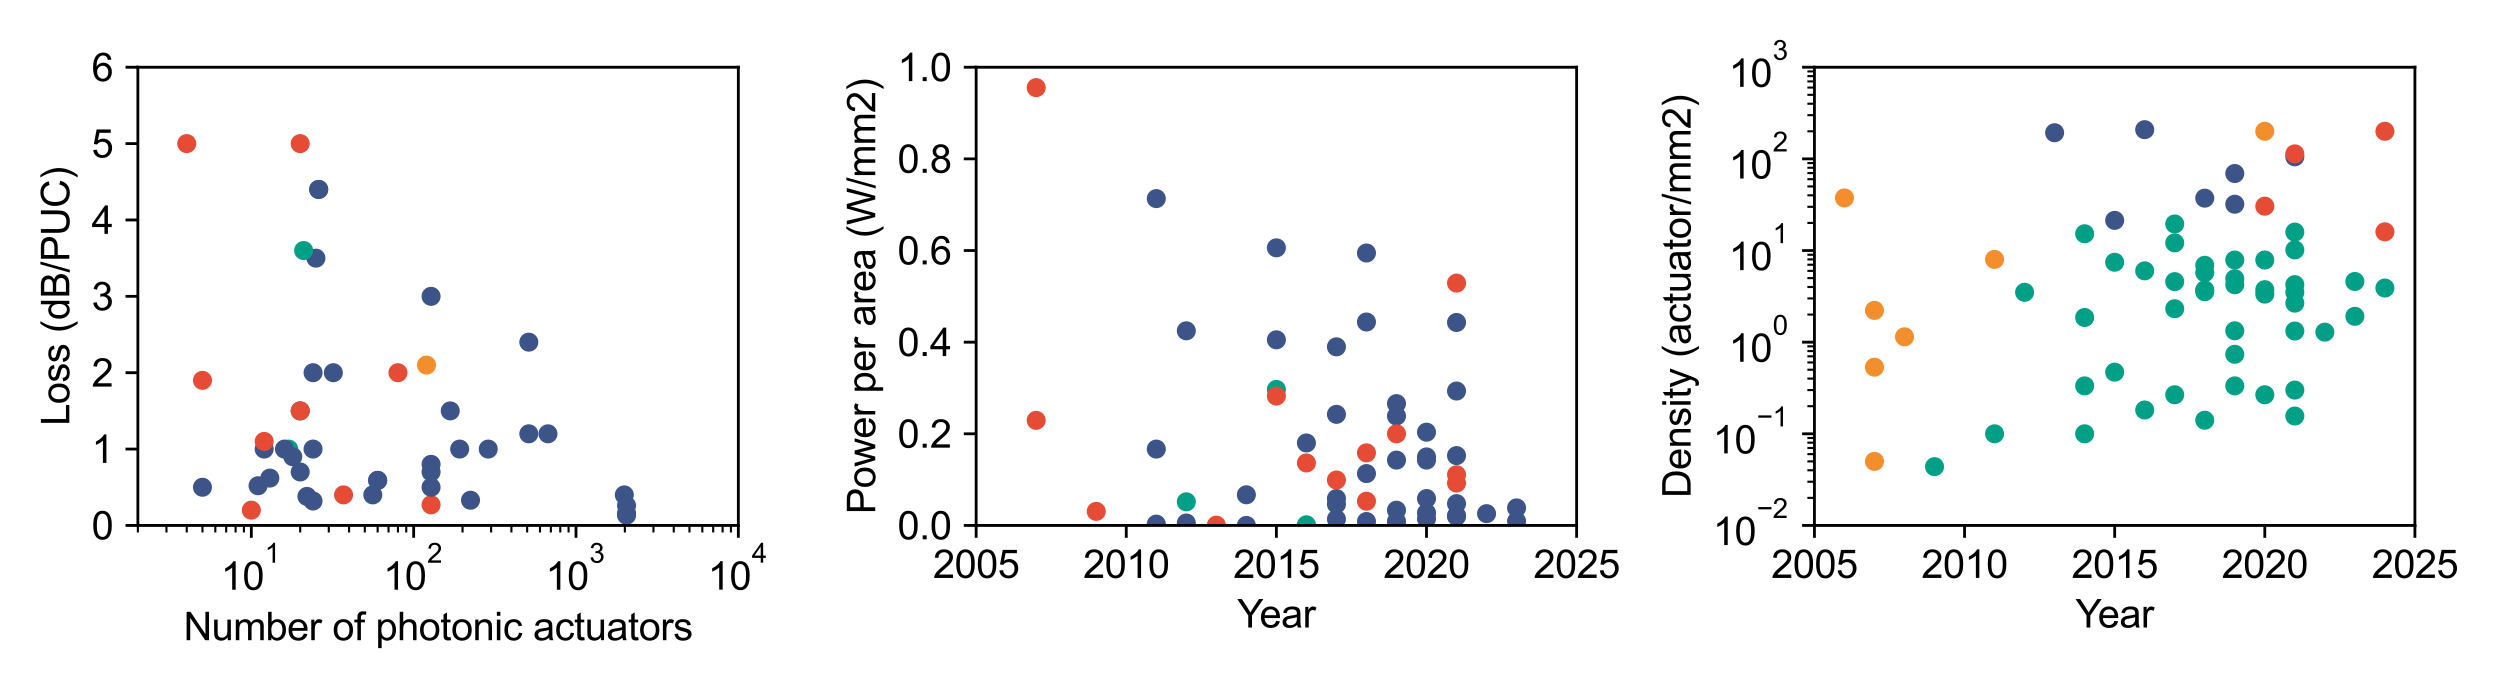 <?xml version="1.0" encoding="utf-8" standalone="no"?>
<!DOCTYPE svg PUBLIC "-//W3C//DTD SVG 1.1//EN"
  "http://www.w3.org/Graphics/SVG/1.1/DTD/svg11.dtd">
<svg xmlns:xlink="http://www.w3.org/1999/xlink" width="708.661pt" height="198.425pt" viewBox="0 0 708.661 198.425" xmlns="http://www.w3.org/2000/svg" version="1.1">
 <defs>
  <style type="text/css">*{stroke-linejoin: round; stroke-linecap: butt}</style>
 </defs>
 <g id="figure_1">
  <g id="patch_1">
   <path d="M 0 198.425 
L 708.661 198.425 
L 708.661 0 
L 0 0 
z
" style="fill: #ffffff"/>
  </g>
  <g id="axes_1">
   <g id="patch_2">
    <path d="M 39.08 148.943 
L 209.293 148.943 
L 209.293 19.061 
L 39.08 19.061 
z
" style="fill: #ffffff"/>
   </g>
   <g id="PathCollection_1">
    <defs>
     <path id="C0_0_9396201322" d="M 0 2.5 
C 0.663 2.5 1.299 2.237 1.768 1.768 
C 2.237 1.299 2.5 0.663 2.5 -0 
C 2.5 -0.663 2.237 -1.299 1.768 -1.768 
C 1.299 -2.237 0.663 -2.5 0 -2.5 
C -0.663 -2.5 -1.299 -2.237 -1.768 -1.768 
C -2.237 -1.299 -2.5 -0.663 -2.5 0 
C -2.5 0.663 -2.237 1.299 -1.768 1.768 
C -1.299 2.237 -0.663 2.5 0 2.5 
z
"/>
    </defs>
    <g clip-path="url(#p8daac6459f)">
     <use xlink:href="#C0_0_9396201322" x="52.932" y="40.708" style="fill: #e64b35; stroke: #e64b35; stroke-width: 0.4"/>
    </g>
    <g clip-path="url(#p8daac6459f)">
     <use xlink:href="#C0_0_9396201322" x="85.096" y="40.708" style="fill: #e64b35; stroke: #e64b35; stroke-width: 0.4"/>
    </g>
    <g clip-path="url(#p8daac6459f)">
     <use xlink:href="#C0_0_9396201322" x="97.391" y="140.284" style="fill: #e64b35; stroke: #e64b35; stroke-width: 0.4"/>
    </g>
    <g clip-path="url(#p8daac6459f)">
     <use xlink:href="#C0_0_9396201322" x="89.556" y="73.179" style="fill: #3c5488; stroke: #3c5488; stroke-width: 0.4"/>
    </g>
    <g clip-path="url(#p8daac6459f)">
     <use xlink:href="#C0_0_9396201322" x="90.34" y="53.696" style="fill: #3c5488; stroke: #3c5488; stroke-width: 0.4"/>
    </g>
    <g clip-path="url(#p8daac6459f)">
     <use xlink:href="#C0_0_9396201322" x="81.849" y="127.296" style="fill: #00a087; stroke: #00a087; stroke-width: 0.4"/>
    </g>
    <g clip-path="url(#p8daac6459f)">
     <use xlink:href="#C0_0_9396201322" x="57.392" y="107.814" style="fill: #e64b35; stroke: #e64b35; stroke-width: 0.4"/>
    </g>
    <g clip-path="url(#p8daac6459f)">
     <use xlink:href="#C0_0_9396201322" x="87.001" y="140.717" style="fill: #3c5488; stroke: #3c5488; stroke-width: 0.4"/>
    </g>
    <g clip-path="url(#p8daac6459f)">
     <use xlink:href="#C0_0_9396201322" x="90.34" y="53.696" style="fill: #3c5488; stroke: #3c5488; stroke-width: 0.4"/>
    </g>
    <g clip-path="url(#p8daac6459f)">
     <use xlink:href="#C0_0_9396201322" x="122.194" y="84.002" style="fill: #3c5488; stroke: #3c5488; stroke-width: 0.4"/>
    </g>
    <g clip-path="url(#p8daac6459f)">
     <use xlink:href="#C0_0_9396201322" x="86.071" y="71.014" style="fill: #00a087; stroke: #00a087; stroke-width: 0.4"/>
    </g>
    <g clip-path="url(#p8daac6459f)">
     <use xlink:href="#C0_0_9396201322" x="76.487" y="135.522" style="fill: #3c5488; stroke: #3c5488; stroke-width: 0.4"/>
    </g>
    <g clip-path="url(#p8daac6459f)">
     <use xlink:href="#C0_0_9396201322" x="73.149" y="137.686" style="fill: #3c5488; stroke: #3c5488; stroke-width: 0.4"/>
    </g>
    <g clip-path="url(#p8daac6459f)">
     <use xlink:href="#C0_0_9396201322" x="149.899" y="96.99" style="fill: #3c5488; stroke: #3c5488; stroke-width: 0.4"/>
    </g>
    <g clip-path="url(#p8daac6459f)">
     <use xlink:href="#C0_0_9396201322" x="149.899" y="122.967" style="fill: #3c5488; stroke: #3c5488; stroke-width: 0.4"/>
    </g>
   </g>
   <g id="PathCollection_2">
    <defs>
     <path id="C1_0_c06178ddc5" d="M 0 2.5 
C 0.663 2.5 1.299 2.237 1.768 1.768 
C 2.237 1.299 2.5 0.663 2.5 -0 
C 2.5 -0.663 2.237 -1.299 1.768 -1.768 
C 1.299 -2.237 0.663 -2.5 0 -2.5 
C -0.663 -2.5 -1.299 -2.237 -1.768 -1.768 
C -2.237 -1.299 -2.5 -0.663 -2.5 0 
C -2.5 0.663 -2.237 1.299 -1.768 1.768 
C -1.299 2.237 -0.663 2.5 0 2.5 
z
"/>
    </defs>
    <g clip-path="url(#p8daac6459f)">
     <use xlink:href="#C1_0_c06178ddc5" x="107.052" y="136.171" style="fill: #3c5488; stroke: #3c5488; stroke-width: 0.4"/>
    </g>
    <g clip-path="url(#p8daac6459f)">
     <use xlink:href="#C1_0_c06178ddc5" x="71.244" y="144.613" style="fill: #e64b35; stroke: #e64b35; stroke-width: 0.4"/>
    </g>
    <g clip-path="url(#p8daac6459f)">
     <use xlink:href="#C1_0_c06178ddc5" x="107.052" y="136.171" style="fill: #3c5488; stroke: #3c5488; stroke-width: 0.4"/>
    </g>
    <g clip-path="url(#p8daac6459f)">
     <use xlink:href="#C1_0_c06178ddc5" x="112.801" y="105.649" style="fill: #e64b35; stroke: #e64b35; stroke-width: 0.4"/>
    </g>
   </g>
   <g id="PathCollection_3">
    <defs>
     <path id="C2_0_0690d1b861" d="M 0 2.5 
C 0.663 2.5 1.299 2.237 1.768 1.768 
C 2.237 1.299 2.5 0.663 2.5 -0 
C 2.5 -0.663 2.237 -1.299 1.768 -1.768 
C 1.299 -2.237 0.663 -2.5 0 -2.5 
C -0.663 -2.5 -1.299 -2.237 -1.768 -1.768 
C -2.237 -1.299 -2.5 -0.663 -2.5 0 
C -2.5 0.663 -2.237 1.299 -1.768 1.768 
C -1.299 2.237 -0.663 2.5 0 2.5 
z
"/>
    </defs>
    <g clip-path="url(#p8daac6459f)">
     <use xlink:href="#C2_0_0690d1b861" x="82.991" y="129.461" style="fill: #3c5488; stroke: #3c5488; stroke-width: 0.4"/>
    </g>
    <g clip-path="url(#p8daac6459f)">
     <use xlink:href="#C2_0_0690d1b861" x="74.888" y="127.296" style="fill: #3c5488; stroke: #3c5488; stroke-width: 0.4"/>
    </g>
    <g clip-path="url(#p8daac6459f)">
     <use xlink:href="#C2_0_0690d1b861" x="120.904" y="103.484" style="fill: #f28e2b; stroke: #f28e2b; stroke-width: 0.4"/>
    </g>
    <g clip-path="url(#p8daac6459f)">
     <use xlink:href="#C2_0_0690d1b861" x="122.194" y="143.098" style="fill: #e64b35; stroke: #e64b35; stroke-width: 0.4"/>
    </g>
    <g clip-path="url(#p8daac6459f)">
     <use xlink:href="#C2_0_0690d1b861" x="85.096" y="116.472" style="fill: #3c5488; stroke: #3c5488; stroke-width: 0.4"/>
    </g>
    <g clip-path="url(#p8daac6459f)">
     <use xlink:href="#C2_0_0690d1b861" x="74.888" y="125.131" style="fill: #e64b35; stroke: #e64b35; stroke-width: 0.4"/>
    </g>
    <g clip-path="url(#p8daac6459f)">
     <use xlink:href="#C2_0_0690d1b861" x="105.673" y="140.284" style="fill: #3c5488; stroke: #3c5488; stroke-width: 0.4"/>
    </g>
    <g clip-path="url(#p8daac6459f)">
     <use xlink:href="#C2_0_0690d1b861" x="122.194" y="133.79" style="fill: #3c5488; stroke: #3c5488; stroke-width: 0.4"/>
    </g>
    <g clip-path="url(#p8daac6459f)">
     <use xlink:href="#C2_0_0690d1b861" x="85.096" y="133.79" style="fill: #3c5488; stroke: #3c5488; stroke-width: 0.4"/>
    </g>
    <g clip-path="url(#p8daac6459f)">
     <use xlink:href="#C2_0_0690d1b861" x="85.096" y="116.472" style="fill: #e64b35; stroke: #e64b35; stroke-width: 0.4"/>
    </g>
    <g clip-path="url(#p8daac6459f)">
     <use xlink:href="#C2_0_0690d1b861" x="57.392" y="138.119" style="fill: #3c5488; stroke: #3c5488; stroke-width: 0.4"/>
    </g>
   </g>
   <g id="PathCollection_4">
    <defs>
     <path id="C3_0_98e4636fd3" d="M 0 2.5 
C 0.663 2.5 1.299 2.237 1.768 1.768 
C 2.237 1.299 2.5 0.663 2.5 -0 
C 2.5 -0.663 2.237 -1.299 1.768 -1.768 
C 1.299 -2.237 0.663 -2.5 0 -2.5 
C -0.663 -2.5 -1.299 -2.237 -1.768 -1.768 
C -2.237 -1.299 -2.5 -0.663 -2.5 0 
C -2.5 0.663 -2.237 1.299 -1.768 1.768 
C -1.299 2.237 -0.663 2.5 0 2.5 
z
"/>
    </defs>
    <g clip-path="url(#p8daac6459f)">
     <use xlink:href="#C3_0_98e4636fd3" x="80.637" y="127.296" style="fill: #3c5488; stroke: #3c5488; stroke-width: 0.4"/>
    </g>
    <g clip-path="url(#p8daac6459f)">
     <use xlink:href="#C3_0_98e4636fd3" x="133.378" y="141.799" style="fill: #3c5488; stroke: #3c5488; stroke-width: 0.4"/>
    </g>
    <g clip-path="url(#p8daac6459f)">
     <use xlink:href="#C3_0_98e4636fd3" x="94.489" y="105.649" style="fill: #3c5488; stroke: #3c5488; stroke-width: 0.4"/>
    </g>
    <g clip-path="url(#p8daac6459f)">
     <use xlink:href="#C3_0_98e4636fd3" x="122.194" y="138.119" style="fill: #3c5488; stroke: #3c5488; stroke-width: 0.4"/>
    </g>
    <g clip-path="url(#p8daac6459f)">
     <use xlink:href="#C3_0_98e4636fd3" x="177.603" y="143.315" style="fill: #3c5488; stroke: #3c5488; stroke-width: 0.4"/>
    </g>
    <g clip-path="url(#p8daac6459f)">
     <use xlink:href="#C3_0_98e4636fd3" x="88.74" y="142.016" style="fill: #3c5488; stroke: #3c5488; stroke-width: 0.4"/>
    </g>
    <g clip-path="url(#p8daac6459f)">
     <use xlink:href="#C3_0_98e4636fd3" x="138.4" y="127.296" style="fill: #3c5488; stroke: #3c5488; stroke-width: 0.4"/>
    </g>
    <g clip-path="url(#p8daac6459f)">
     <use xlink:href="#C3_0_98e4636fd3" x="127.628" y="116.472" style="fill: #3c5488; stroke: #3c5488; stroke-width: 0.4"/>
    </g>
    <g clip-path="url(#p8daac6459f)">
     <use xlink:href="#C3_0_98e4636fd3" x="88.74" y="127.296" style="fill: #3c5488; stroke: #3c5488; stroke-width: 0.4"/>
    </g>
    <g clip-path="url(#p8daac6459f)">
     <use xlink:href="#C3_0_98e4636fd3" x="155.333" y="122.967" style="fill: #3c5488; stroke: #3c5488; stroke-width: 0.4"/>
    </g>
    <g clip-path="url(#p8daac6459f)">
     <use xlink:href="#C3_0_98e4636fd3" x="177.603" y="146.057" style="fill: #3c5488; stroke: #3c5488; stroke-width: 0.4"/>
    </g>
    <g clip-path="url(#p8daac6459f)">
     <use xlink:href="#C3_0_98e4636fd3" x="177.603" y="145.523" style="fill: #3c5488; stroke: #3c5488; stroke-width: 0.4"/>
    </g>
    <g clip-path="url(#p8daac6459f)">
     <use xlink:href="#C3_0_98e4636fd3" x="130.297" y="127.296" style="fill: #3c5488; stroke: #3c5488; stroke-width: 0.4"/>
    </g>
    <g clip-path="url(#p8daac6459f)">
     <use xlink:href="#C3_0_98e4636fd3" x="88.74" y="105.649" style="fill: #3c5488; stroke: #3c5488; stroke-width: 0.4"/>
    </g>
    <g clip-path="url(#p8daac6459f)">
     <use xlink:href="#C3_0_98e4636fd3" x="122.194" y="131.625" style="fill: #3c5488; stroke: #3c5488; stroke-width: 0.4"/>
    </g>
    <g clip-path="url(#p8daac6459f)">
     <use xlink:href="#C3_0_98e4636fd3" x="176.969" y="140.284" style="fill: #3c5488; stroke: #3c5488; stroke-width: 0.4"/>
    </g>
   </g>
   <g id="matplotlib.axis_1">
    <g id="xtick_1">
     <g id="line2d_1">
      <defs>
       <path id="mbc8cf07b0d" d="M 0 0 
L 0 3.5 
" style="stroke: #000000; stroke-width: 0.8"/>
      </defs>
      <g>
       <use xlink:href="#mbc8cf07b0d" x="71.244" y="148.943" style="stroke: #000000; stroke-width: 0.8"/>
      </g>
     </g>
     <g id="text_1">
      <!-- $\mathdefault{10^{1}}$ -->
      <g transform="translate(62.609 167.287) scale(0.11 -0.11)">
       <defs>
        <path id="ArialMT-31" d="M 2384 0 
L 1822 0 
L 1822 3584 
Q 1619 3391 1289 3197 
Q 959 3003 697 2906 
L 697 3450 
Q 1169 3672 1522 3987 
Q 1875 4303 2022 4600 
L 2384 4600 
L 2384 0 
z
" transform="scale(0.016)"/>
        <path id="ArialMT-30" d="M 266 2259 
Q 266 3072 433 3567 
Q 600 4063 929 4331 
Q 1259 4600 1759 4600 
Q 2128 4600 2406 4451 
Q 2684 4303 2865 4023 
Q 3047 3744 3150 3342 
Q 3253 2941 3253 2259 
Q 3253 1453 3087 958 
Q 2922 463 2592 192 
Q 2263 -78 1759 -78 
Q 1097 -78 719 397 
Q 266 969 266 2259 
z
M 844 2259 
Q 844 1131 1108 757 
Q 1372 384 1759 384 
Q 2147 384 2411 759 
Q 2675 1134 2675 2259 
Q 2675 3391 2411 3762 
Q 2147 4134 1753 4134 
Q 1366 4134 1134 3806 
Q 844 3388 844 2259 
z
" transform="scale(0.016)"/>
       </defs>
       <use xlink:href="#ArialMT-31" transform="translate(0 0.994)"/>
       <use xlink:href="#ArialMT-30" transform="translate(55.615 0.994)"/>
       <use xlink:href="#ArialMT-31" transform="translate(112.973 70.688) scale(0.7)"/>
      </g>
     </g>
    </g>
    <g id="xtick_2">
     <g id="line2d_2">
      <g>
       <use xlink:href="#mbc8cf07b0d" x="117.261" y="148.943" style="stroke: #000000; stroke-width: 0.8"/>
      </g>
     </g>
     <g id="text_2">
      <!-- $\mathdefault{10^{2}}$ -->
      <g transform="translate(108.626 167.287) scale(0.11 -0.11)">
       <defs>
        <path id="ArialMT-32" d="M 3222 541 
L 3222 0 
L 194 0 
Q 188 203 259 391 
Q 375 700 629 1000 
Q 884 1300 1366 1694 
Q 2113 2306 2375 2664 
Q 2638 3022 2638 3341 
Q 2638 3675 2398 3904 
Q 2159 4134 1775 4134 
Q 1369 4134 1125 3890 
Q 881 3647 878 3216 
L 300 3275 
Q 359 3922 746 4261 
Q 1134 4600 1788 4600 
Q 2447 4600 2831 4234 
Q 3216 3869 3216 3328 
Q 3216 3053 3103 2787 
Q 2991 2522 2730 2228 
Q 2469 1934 1863 1422 
Q 1356 997 1212 845 
Q 1069 694 975 541 
L 3222 541 
z
" transform="scale(0.016)"/>
       </defs>
       <use xlink:href="#ArialMT-31" transform="translate(0 0.994)"/>
       <use xlink:href="#ArialMT-30" transform="translate(55.615 0.994)"/>
       <use xlink:href="#ArialMT-32" transform="translate(112.973 70.688) scale(0.7)"/>
      </g>
     </g>
    </g>
    <g id="xtick_3">
     <g id="line2d_3">
      <g>
       <use xlink:href="#mbc8cf07b0d" x="163.277" y="148.943" style="stroke: #000000; stroke-width: 0.8"/>
      </g>
     </g>
     <g id="text_3">
      <!-- $\mathdefault{10^{3}}$ -->
      <g transform="translate(154.642 167.287) scale(0.11 -0.11)">
       <defs>
        <path id="ArialMT-33" d="M 269 1209 
L 831 1284 
Q 928 806 1161 595 
Q 1394 384 1728 384 
Q 2125 384 2398 659 
Q 2672 934 2672 1341 
Q 2672 1728 2419 1979 
Q 2166 2231 1775 2231 
Q 1616 2231 1378 2169 
L 1441 2663 
Q 1497 2656 1531 2656 
Q 1891 2656 2178 2843 
Q 2466 3031 2466 3422 
Q 2466 3731 2256 3934 
Q 2047 4138 1716 4138 
Q 1388 4138 1169 3931 
Q 950 3725 888 3313 
L 325 3413 
Q 428 3978 793 4289 
Q 1159 4600 1703 4600 
Q 2078 4600 2393 4439 
Q 2709 4278 2876 4000 
Q 3044 3722 3044 3409 
Q 3044 3113 2884 2869 
Q 2725 2625 2413 2481 
Q 2819 2388 3044 2092 
Q 3269 1797 3269 1353 
Q 3269 753 2831 336 
Q 2394 -81 1725 -81 
Q 1122 -81 723 278 
Q 325 638 269 1209 
z
" transform="scale(0.016)"/>
       </defs>
       <use xlink:href="#ArialMT-31" transform="translate(0 0.994)"/>
       <use xlink:href="#ArialMT-30" transform="translate(55.615 0.994)"/>
       <use xlink:href="#ArialMT-33" transform="translate(112.973 70.688) scale(0.7)"/>
      </g>
     </g>
    </g>
    <g id="xtick_4">
     <g id="line2d_4">
      <g>
       <use xlink:href="#mbc8cf07b0d" x="209.293" y="148.943" style="stroke: #000000; stroke-width: 0.8"/>
      </g>
     </g>
     <g id="text_4">
      <!-- $\mathdefault{10^{4}}$ -->
      <g transform="translate(200.658 167.177) scale(0.11 -0.11)">
       <defs>
        <path id="ArialMT-34" d="M 2069 0 
L 2069 1097 
L 81 1097 
L 81 1613 
L 2172 4581 
L 2631 4581 
L 2631 1613 
L 3250 1613 
L 3250 1097 
L 2631 1097 
L 2631 0 
L 2069 0 
z
M 2069 1613 
L 2069 3678 
L 634 1613 
L 2069 1613 
z
" transform="scale(0.016)"/>
       </defs>
       <use xlink:href="#ArialMT-31" transform="translate(0 0.202)"/>
       <use xlink:href="#ArialMT-30" transform="translate(55.615 0.202)"/>
       <use xlink:href="#ArialMT-34" transform="translate(112.973 69.895) scale(0.7)"/>
      </g>
     </g>
    </g>
    <g id="xtick_5">
     <g id="line2d_5">
      <defs>
       <path id="m992d562754" d="M 0 0 
L 0 2 
" style="stroke: #000000; stroke-width: 0.6"/>
      </defs>
      <g>
       <use xlink:href="#m992d562754" x="39.08" y="148.943" style="stroke: #000000; stroke-width: 0.6"/>
      </g>
     </g>
    </g>
    <g id="xtick_6">
     <g id="line2d_6">
      <g>
       <use xlink:href="#m992d562754" x="47.183" y="148.943" style="stroke: #000000; stroke-width: 0.6"/>
      </g>
     </g>
    </g>
    <g id="xtick_7">
     <g id="line2d_7">
      <g>
       <use xlink:href="#m992d562754" x="52.932" y="148.943" style="stroke: #000000; stroke-width: 0.6"/>
      </g>
     </g>
    </g>
    <g id="xtick_8">
     <g id="line2d_8">
      <g>
       <use xlink:href="#m992d562754" x="57.392" y="148.943" style="stroke: #000000; stroke-width: 0.6"/>
      </g>
     </g>
    </g>
    <g id="xtick_9">
     <g id="line2d_9">
      <g>
       <use xlink:href="#m992d562754" x="61.035" y="148.943" style="stroke: #000000; stroke-width: 0.6"/>
      </g>
     </g>
    </g>
    <g id="xtick_10">
     <g id="line2d_10">
      <g>
       <use xlink:href="#m992d562754" x="64.116" y="148.943" style="stroke: #000000; stroke-width: 0.6"/>
      </g>
     </g>
    </g>
    <g id="xtick_11">
     <g id="line2d_11">
      <g>
       <use xlink:href="#m992d562754" x="66.785" y="148.943" style="stroke: #000000; stroke-width: 0.6"/>
      </g>
     </g>
    </g>
    <g id="xtick_12">
     <g id="line2d_12">
      <g>
       <use xlink:href="#m992d562754" x="69.138" y="148.943" style="stroke: #000000; stroke-width: 0.6"/>
      </g>
     </g>
    </g>
    <g id="xtick_13">
     <g id="line2d_13">
      <g>
       <use xlink:href="#m992d562754" x="85.096" y="148.943" style="stroke: #000000; stroke-width: 0.6"/>
      </g>
     </g>
    </g>
    <g id="xtick_14">
     <g id="line2d_14">
      <g>
       <use xlink:href="#m992d562754" x="93.2" y="148.943" style="stroke: #000000; stroke-width: 0.6"/>
      </g>
     </g>
    </g>
    <g id="xtick_15">
     <g id="line2d_15">
      <g>
       <use xlink:href="#m992d562754" x="98.949" y="148.943" style="stroke: #000000; stroke-width: 0.6"/>
      </g>
     </g>
    </g>
    <g id="xtick_16">
     <g id="line2d_16">
      <g>
       <use xlink:href="#m992d562754" x="103.408" y="148.943" style="stroke: #000000; stroke-width: 0.6"/>
      </g>
     </g>
    </g>
    <g id="xtick_17">
     <g id="line2d_17">
      <g>
       <use xlink:href="#m992d562754" x="107.052" y="148.943" style="stroke: #000000; stroke-width: 0.6"/>
      </g>
     </g>
    </g>
    <g id="xtick_18">
     <g id="line2d_18">
      <g>
       <use xlink:href="#m992d562754" x="110.132" y="148.943" style="stroke: #000000; stroke-width: 0.6"/>
      </g>
     </g>
    </g>
    <g id="xtick_19">
     <g id="line2d_19">
      <g>
       <use xlink:href="#m992d562754" x="112.801" y="148.943" style="stroke: #000000; stroke-width: 0.6"/>
      </g>
     </g>
    </g>
    <g id="xtick_20">
     <g id="line2d_20">
      <g>
       <use xlink:href="#m992d562754" x="115.155" y="148.943" style="stroke: #000000; stroke-width: 0.6"/>
      </g>
     </g>
    </g>
    <g id="xtick_21">
     <g id="line2d_21">
      <g>
       <use xlink:href="#m992d562754" x="131.113" y="148.943" style="stroke: #000000; stroke-width: 0.6"/>
      </g>
     </g>
    </g>
    <g id="xtick_22">
     <g id="line2d_22">
      <g>
       <use xlink:href="#m992d562754" x="139.216" y="148.943" style="stroke: #000000; stroke-width: 0.6"/>
      </g>
     </g>
    </g>
    <g id="xtick_23">
     <g id="line2d_23">
      <g>
       <use xlink:href="#m992d562754" x="144.965" y="148.943" style="stroke: #000000; stroke-width: 0.6"/>
      </g>
     </g>
    </g>
    <g id="xtick_24">
     <g id="line2d_24">
      <g>
       <use xlink:href="#m992d562754" x="149.425" y="148.943" style="stroke: #000000; stroke-width: 0.6"/>
      </g>
     </g>
    </g>
    <g id="xtick_25">
     <g id="line2d_25">
      <g>
       <use xlink:href="#m992d562754" x="153.068" y="148.943" style="stroke: #000000; stroke-width: 0.6"/>
      </g>
     </g>
    </g>
    <g id="xtick_26">
     <g id="line2d_26">
      <g>
       <use xlink:href="#m992d562754" x="156.149" y="148.943" style="stroke: #000000; stroke-width: 0.6"/>
      </g>
     </g>
    </g>
    <g id="xtick_27">
     <g id="line2d_27">
      <g>
       <use xlink:href="#m992d562754" x="158.817" y="148.943" style="stroke: #000000; stroke-width: 0.6"/>
      </g>
     </g>
    </g>
    <g id="xtick_28">
     <g id="line2d_28">
      <g>
       <use xlink:href="#m992d562754" x="161.171" y="148.943" style="stroke: #000000; stroke-width: 0.6"/>
      </g>
     </g>
    </g>
    <g id="xtick_29">
     <g id="line2d_29">
      <g>
       <use xlink:href="#m992d562754" x="177.129" y="148.943" style="stroke: #000000; stroke-width: 0.6"/>
      </g>
     </g>
    </g>
    <g id="xtick_30">
     <g id="line2d_30">
      <g>
       <use xlink:href="#m992d562754" x="185.232" y="148.943" style="stroke: #000000; stroke-width: 0.6"/>
      </g>
     </g>
    </g>
    <g id="xtick_31">
     <g id="line2d_31">
      <g>
       <use xlink:href="#m992d562754" x="190.982" y="148.943" style="stroke: #000000; stroke-width: 0.6"/>
      </g>
     </g>
    </g>
    <g id="xtick_32">
     <g id="line2d_32">
      <g>
       <use xlink:href="#m992d562754" x="195.441" y="148.943" style="stroke: #000000; stroke-width: 0.6"/>
      </g>
     </g>
    </g>
    <g id="xtick_33">
     <g id="line2d_33">
      <g>
       <use xlink:href="#m992d562754" x="199.085" y="148.943" style="stroke: #000000; stroke-width: 0.6"/>
      </g>
     </g>
    </g>
    <g id="xtick_34">
     <g id="line2d_34">
      <g>
       <use xlink:href="#m992d562754" x="202.165" y="148.943" style="stroke: #000000; stroke-width: 0.6"/>
      </g>
     </g>
    </g>
    <g id="xtick_35">
     <g id="line2d_35">
      <g>
       <use xlink:href="#m992d562754" x="204.834" y="148.943" style="stroke: #000000; stroke-width: 0.6"/>
      </g>
     </g>
    </g>
    <g id="xtick_36">
     <g id="line2d_36">
      <g>
       <use xlink:href="#m992d562754" x="207.188" y="148.943" style="stroke: #000000; stroke-width: 0.6"/>
      </g>
     </g>
    </g>
    <g id="text_5">
     <!-- Number of photonic actuators -->
     <g transform="translate(52.042 181.481) scale(0.11 -0.11)">
      <defs>
       <path id="ArialMT-4e" d="M 488 0 
L 488 4581 
L 1109 4581 
L 3516 984 
L 3516 4581 
L 4097 4581 
L 4097 0 
L 3475 0 
L 1069 3600 
L 1069 0 
L 488 0 
z
" transform="scale(0.016)"/>
       <path id="ArialMT-75" d="M 2597 0 
L 2597 488 
Q 2209 -75 1544 -75 
Q 1250 -75 995 37 
Q 741 150 617 320 
Q 494 491 444 738 
Q 409 903 409 1263 
L 409 3319 
L 972 3319 
L 972 1478 
Q 972 1038 1006 884 
Q 1059 663 1231 536 
Q 1403 409 1656 409 
Q 1909 409 2131 539 
Q 2353 669 2445 892 
Q 2538 1116 2538 1541 
L 2538 3319 
L 3100 3319 
L 3100 0 
L 2597 0 
z
" transform="scale(0.016)"/>
       <path id="ArialMT-6d" d="M 422 0 
L 422 3319 
L 925 3319 
L 925 2853 
Q 1081 3097 1340 3245 
Q 1600 3394 1931 3394 
Q 2300 3394 2536 3241 
Q 2772 3088 2869 2813 
Q 3263 3394 3894 3394 
Q 4388 3394 4653 3120 
Q 4919 2847 4919 2278 
L 4919 0 
L 4359 0 
L 4359 2091 
Q 4359 2428 4304 2576 
Q 4250 2725 4106 2815 
Q 3963 2906 3769 2906 
Q 3419 2906 3187 2673 
Q 2956 2441 2956 1928 
L 2956 0 
L 2394 0 
L 2394 2156 
Q 2394 2531 2256 2718 
Q 2119 2906 1806 2906 
Q 1569 2906 1367 2781 
Q 1166 2656 1075 2415 
Q 984 2175 984 1722 
L 984 0 
L 422 0 
z
" transform="scale(0.016)"/>
       <path id="ArialMT-62" d="M 941 0 
L 419 0 
L 419 4581 
L 981 4581 
L 981 2947 
Q 1338 3394 1891 3394 
Q 2197 3394 2470 3270 
Q 2744 3147 2920 2923 
Q 3097 2700 3197 2384 
Q 3297 2069 3297 1709 
Q 3297 856 2875 390 
Q 2453 -75 1863 -75 
Q 1275 -75 941 416 
L 941 0 
z
M 934 1684 
Q 934 1088 1097 822 
Q 1363 388 1816 388 
Q 2184 388 2453 708 
Q 2722 1028 2722 1663 
Q 2722 2313 2464 2622 
Q 2206 2931 1841 2931 
Q 1472 2931 1203 2611 
Q 934 2291 934 1684 
z
" transform="scale(0.016)"/>
       <path id="ArialMT-65" d="M 2694 1069 
L 3275 997 
Q 3138 488 2766 206 
Q 2394 -75 1816 -75 
Q 1088 -75 661 373 
Q 234 822 234 1631 
Q 234 2469 665 2931 
Q 1097 3394 1784 3394 
Q 2450 3394 2872 2941 
Q 3294 2488 3294 1666 
Q 3294 1616 3291 1516 
L 816 1516 
Q 847 969 1125 678 
Q 1403 388 1819 388 
Q 2128 388 2347 550 
Q 2566 713 2694 1069 
z
M 847 1978 
L 2700 1978 
Q 2663 2397 2488 2606 
Q 2219 2931 1791 2931 
Q 1403 2931 1139 2672 
Q 875 2413 847 1978 
z
" transform="scale(0.016)"/>
       <path id="ArialMT-72" d="M 416 0 
L 416 3319 
L 922 3319 
L 922 2816 
Q 1116 3169 1280 3281 
Q 1444 3394 1641 3394 
Q 1925 3394 2219 3213 
L 2025 2691 
Q 1819 2813 1613 2813 
Q 1428 2813 1281 2702 
Q 1134 2591 1072 2394 
Q 978 2094 978 1738 
L 978 0 
L 416 0 
z
" transform="scale(0.016)"/>
       <path id="ArialMT-20" transform="scale(0.016)"/>
       <path id="ArialMT-6f" d="M 213 1659 
Q 213 2581 725 3025 
Q 1153 3394 1769 3394 
Q 2453 3394 2887 2945 
Q 3322 2497 3322 1706 
Q 3322 1066 3130 698 
Q 2938 331 2570 128 
Q 2203 -75 1769 -75 
Q 1072 -75 642 372 
Q 213 819 213 1659 
z
M 791 1659 
Q 791 1022 1069 705 
Q 1347 388 1769 388 
Q 2188 388 2466 706 
Q 2744 1025 2744 1678 
Q 2744 2294 2464 2611 
Q 2184 2928 1769 2928 
Q 1347 2928 1069 2612 
Q 791 2297 791 1659 
z
" transform="scale(0.016)"/>
       <path id="ArialMT-66" d="M 556 0 
L 556 2881 
L 59 2881 
L 59 3319 
L 556 3319 
L 556 3672 
Q 556 4006 616 4169 
Q 697 4388 901 4523 
Q 1106 4659 1475 4659 
Q 1713 4659 2000 4603 
L 1916 4113 
Q 1741 4144 1584 4144 
Q 1328 4144 1222 4034 
Q 1116 3925 1116 3625 
L 1116 3319 
L 1763 3319 
L 1763 2881 
L 1116 2881 
L 1116 0 
L 556 0 
z
" transform="scale(0.016)"/>
       <path id="ArialMT-70" d="M 422 -1272 
L 422 3319 
L 934 3319 
L 934 2888 
Q 1116 3141 1344 3267 
Q 1572 3394 1897 3394 
Q 2322 3394 2647 3175 
Q 2972 2956 3137 2557 
Q 3303 2159 3303 1684 
Q 3303 1175 3120 767 
Q 2938 359 2589 142 
Q 2241 -75 1856 -75 
Q 1575 -75 1351 44 
Q 1128 163 984 344 
L 984 -1272 
L 422 -1272 
z
M 931 1641 
Q 931 1000 1190 694 
Q 1450 388 1819 388 
Q 2194 388 2461 705 
Q 2728 1022 2728 1688 
Q 2728 2322 2467 2637 
Q 2206 2953 1844 2953 
Q 1484 2953 1207 2617 
Q 931 2281 931 1641 
z
" transform="scale(0.016)"/>
       <path id="ArialMT-68" d="M 422 0 
L 422 4581 
L 984 4581 
L 984 2938 
Q 1378 3394 1978 3394 
Q 2347 3394 2619 3248 
Q 2891 3103 3008 2847 
Q 3125 2591 3125 2103 
L 3125 0 
L 2563 0 
L 2563 2103 
Q 2563 2525 2380 2717 
Q 2197 2909 1863 2909 
Q 1613 2909 1392 2779 
Q 1172 2650 1078 2428 
Q 984 2206 984 1816 
L 984 0 
L 422 0 
z
" transform="scale(0.016)"/>
       <path id="ArialMT-74" d="M 1650 503 
L 1731 6 
Q 1494 -44 1306 -44 
Q 1000 -44 831 53 
Q 663 150 594 308 
Q 525 466 525 972 
L 525 2881 
L 113 2881 
L 113 3319 
L 525 3319 
L 525 4141 
L 1084 4478 
L 1084 3319 
L 1650 3319 
L 1650 2881 
L 1084 2881 
L 1084 941 
Q 1084 700 1114 631 
Q 1144 563 1211 522 
Q 1278 481 1403 481 
Q 1497 481 1650 503 
z
" transform="scale(0.016)"/>
       <path id="ArialMT-6e" d="M 422 0 
L 422 3319 
L 928 3319 
L 928 2847 
Q 1294 3394 1984 3394 
Q 2284 3394 2536 3286 
Q 2788 3178 2913 3003 
Q 3038 2828 3088 2588 
Q 3119 2431 3119 2041 
L 3119 0 
L 2556 0 
L 2556 2019 
Q 2556 2363 2490 2533 
Q 2425 2703 2258 2804 
Q 2091 2906 1866 2906 
Q 1506 2906 1245 2678 
Q 984 2450 984 1813 
L 984 0 
L 422 0 
z
" transform="scale(0.016)"/>
       <path id="ArialMT-69" d="M 425 3934 
L 425 4581 
L 988 4581 
L 988 3934 
L 425 3934 
z
M 425 0 
L 425 3319 
L 988 3319 
L 988 0 
L 425 0 
z
" transform="scale(0.016)"/>
       <path id="ArialMT-63" d="M 2588 1216 
L 3141 1144 
Q 3050 572 2676 248 
Q 2303 -75 1759 -75 
Q 1078 -75 664 370 
Q 250 816 250 1647 
Q 250 2184 428 2587 
Q 606 2991 970 3192 
Q 1334 3394 1763 3394 
Q 2303 3394 2647 3120 
Q 2991 2847 3088 2344 
L 2541 2259 
Q 2463 2594 2264 2762 
Q 2066 2931 1784 2931 
Q 1359 2931 1093 2626 
Q 828 2322 828 1663 
Q 828 994 1084 691 
Q 1341 388 1753 388 
Q 2084 388 2306 591 
Q 2528 794 2588 1216 
z
" transform="scale(0.016)"/>
       <path id="ArialMT-61" d="M 2588 409 
Q 2275 144 1986 34 
Q 1697 -75 1366 -75 
Q 819 -75 525 192 
Q 231 459 231 875 
Q 231 1119 342 1320 
Q 453 1522 633 1644 
Q 813 1766 1038 1828 
Q 1203 1872 1538 1913 
Q 2219 1994 2541 2106 
Q 2544 2222 2544 2253 
Q 2544 2597 2384 2738 
Q 2169 2928 1744 2928 
Q 1347 2928 1158 2789 
Q 969 2650 878 2297 
L 328 2372 
Q 403 2725 575 2942 
Q 747 3159 1072 3276 
Q 1397 3394 1825 3394 
Q 2250 3394 2515 3294 
Q 2781 3194 2906 3042 
Q 3031 2891 3081 2659 
Q 3109 2516 3109 2141 
L 3109 1391 
Q 3109 606 3145 398 
Q 3181 191 3288 0 
L 2700 0 
Q 2613 175 2588 409 
z
M 2541 1666 
Q 2234 1541 1622 1453 
Q 1275 1403 1131 1340 
Q 988 1278 909 1158 
Q 831 1038 831 891 
Q 831 666 1001 516 
Q 1172 366 1500 366 
Q 1825 366 2078 508 
Q 2331 650 2450 897 
Q 2541 1088 2541 1459 
L 2541 1666 
z
" transform="scale(0.016)"/>
       <path id="ArialMT-73" d="M 197 991 
L 753 1078 
Q 800 744 1014 566 
Q 1228 388 1613 388 
Q 2000 388 2187 545 
Q 2375 703 2375 916 
Q 2375 1106 2209 1216 
Q 2094 1291 1634 1406 
Q 1016 1563 777 1677 
Q 538 1791 414 1992 
Q 291 2194 291 2438 
Q 291 2659 392 2848 
Q 494 3038 669 3163 
Q 800 3259 1026 3326 
Q 1253 3394 1513 3394 
Q 1903 3394 2198 3281 
Q 2494 3169 2634 2976 
Q 2775 2784 2828 2463 
L 2278 2388 
Q 2241 2644 2061 2787 
Q 1881 2931 1553 2931 
Q 1166 2931 1000 2803 
Q 834 2675 834 2503 
Q 834 2394 903 2306 
Q 972 2216 1119 2156 
Q 1203 2125 1616 2013 
Q 2213 1853 2448 1751 
Q 2684 1650 2818 1456 
Q 2953 1263 2953 975 
Q 2953 694 2789 445 
Q 2625 197 2315 61 
Q 2006 -75 1616 -75 
Q 969 -75 630 194 
Q 291 463 197 991 
z
" transform="scale(0.016)"/>
      </defs>
      <use xlink:href="#ArialMT-4e"/>
      <use xlink:href="#ArialMT-75" x="72.217"/>
      <use xlink:href="#ArialMT-6d" x="127.832"/>
      <use xlink:href="#ArialMT-62" x="211.133"/>
      <use xlink:href="#ArialMT-65" x="266.748"/>
      <use xlink:href="#ArialMT-72" x="322.363"/>
      <use xlink:href="#ArialMT-20" x="355.664"/>
      <use xlink:href="#ArialMT-6f" x="383.447"/>
      <use xlink:href="#ArialMT-66" x="439.062"/>
      <use xlink:href="#ArialMT-20" x="466.846"/>
      <use xlink:href="#ArialMT-70" x="494.629"/>
      <use xlink:href="#ArialMT-68" x="550.244"/>
      <use xlink:href="#ArialMT-6f" x="605.859"/>
      <use xlink:href="#ArialMT-74" x="661.475"/>
      <use xlink:href="#ArialMT-6f" x="689.258"/>
      <use xlink:href="#ArialMT-6e" x="744.873"/>
      <use xlink:href="#ArialMT-69" x="800.488"/>
      <use xlink:href="#ArialMT-63" x="822.705"/>
      <use xlink:href="#ArialMT-20" x="872.705"/>
      <use xlink:href="#ArialMT-61" x="900.488"/>
      <use xlink:href="#ArialMT-63" x="956.104"/>
      <use xlink:href="#ArialMT-74" x="1006.104"/>
      <use xlink:href="#ArialMT-75" x="1033.887"/>
      <use xlink:href="#ArialMT-61" x="1089.502"/>
      <use xlink:href="#ArialMT-74" x="1145.117"/>
      <use xlink:href="#ArialMT-6f" x="1172.9"/>
      <use xlink:href="#ArialMT-72" x="1228.516"/>
      <use xlink:href="#ArialMT-73" x="1261.816"/>
     </g>
    </g>
   </g>
   <g id="matplotlib.axis_2">
    <g id="ytick_1">
     <g id="line2d_37">
      <defs>
       <path id="m0098a57006" d="M 0 0 
L -3.5 0 
" style="stroke: #000000; stroke-width: 0.8"/>
      </defs>
      <g>
       <use xlink:href="#m0098a57006" x="39.08" y="148.943" style="stroke: #000000; stroke-width: 0.8"/>
      </g>
     </g>
     <g id="text_6">
      <!-- 0 -->
      <g transform="translate(25.963 152.88) scale(0.11 -0.11)">
       <use xlink:href="#ArialMT-30"/>
      </g>
     </g>
    </g>
    <g id="ytick_2">
     <g id="line2d_38">
      <g>
       <use xlink:href="#m0098a57006" x="39.08" y="127.296" style="stroke: #000000; stroke-width: 0.8"/>
      </g>
     </g>
     <g id="text_7">
      <!-- 1 -->
      <g transform="translate(25.963 131.233) scale(0.11 -0.11)">
       <use xlink:href="#ArialMT-31"/>
      </g>
     </g>
    </g>
    <g id="ytick_3">
     <g id="line2d_39">
      <g>
       <use xlink:href="#m0098a57006" x="39.08" y="105.649" style="stroke: #000000; stroke-width: 0.8"/>
      </g>
     </g>
     <g id="text_8">
      <!-- 2 -->
      <g transform="translate(25.963 109.586) scale(0.11 -0.11)">
       <use xlink:href="#ArialMT-32"/>
      </g>
     </g>
    </g>
    <g id="ytick_4">
     <g id="line2d_40">
      <g>
       <use xlink:href="#m0098a57006" x="39.08" y="84.002" style="stroke: #000000; stroke-width: 0.8"/>
      </g>
     </g>
     <g id="text_9">
      <!-- 3 -->
      <g transform="translate(25.963 87.939) scale(0.11 -0.11)">
       <use xlink:href="#ArialMT-33"/>
      </g>
     </g>
    </g>
    <g id="ytick_5">
     <g id="line2d_41">
      <g>
       <use xlink:href="#m0098a57006" x="39.08" y="62.355" style="stroke: #000000; stroke-width: 0.8"/>
      </g>
     </g>
     <g id="text_10">
      <!-- 4 -->
      <g transform="translate(25.963 66.292) scale(0.11 -0.11)">
       <use xlink:href="#ArialMT-34"/>
      </g>
     </g>
    </g>
    <g id="ytick_6">
     <g id="line2d_42">
      <g>
       <use xlink:href="#m0098a57006" x="39.08" y="40.708" style="stroke: #000000; stroke-width: 0.8"/>
      </g>
     </g>
     <g id="text_11">
      <!-- 5 -->
      <g transform="translate(25.963 44.645) scale(0.11 -0.11)">
       <defs>
        <path id="ArialMT-35" d="M 266 1200 
L 856 1250 
Q 922 819 1161 601 
Q 1400 384 1738 384 
Q 2144 384 2425 690 
Q 2706 997 2706 1503 
Q 2706 1984 2436 2262 
Q 2166 2541 1728 2541 
Q 1456 2541 1237 2417 
Q 1019 2294 894 2097 
L 366 2166 
L 809 4519 
L 3088 4519 
L 3088 3981 
L 1259 3981 
L 1013 2750 
Q 1425 3038 1878 3038 
Q 2478 3038 2890 2622 
Q 3303 2206 3303 1553 
Q 3303 931 2941 478 
Q 2500 -78 1738 -78 
Q 1113 -78 717 272 
Q 322 622 266 1200 
z
" transform="scale(0.016)"/>
       </defs>
       <use xlink:href="#ArialMT-35"/>
      </g>
     </g>
    </g>
    <g id="ytick_7">
     <g id="line2d_43">
      <g>
       <use xlink:href="#m0098a57006" x="39.08" y="19.061" style="stroke: #000000; stroke-width: 0.8"/>
      </g>
     </g>
     <g id="text_12">
      <!-- 6 -->
      <g transform="translate(25.963 22.998) scale(0.11 -0.11)">
       <defs>
        <path id="ArialMT-36" d="M 3184 3459 
L 2625 3416 
Q 2550 3747 2413 3897 
Q 2184 4138 1850 4138 
Q 1581 4138 1378 3988 
Q 1113 3794 959 3422 
Q 806 3050 800 2363 
Q 1003 2672 1297 2822 
Q 1591 2972 1913 2972 
Q 2475 2972 2870 2558 
Q 3266 2144 3266 1488 
Q 3266 1056 3080 686 
Q 2894 316 2569 119 
Q 2244 -78 1831 -78 
Q 1128 -78 684 439 
Q 241 956 241 2144 
Q 241 3472 731 4075 
Q 1159 4600 1884 4600 
Q 2425 4600 2770 4297 
Q 3116 3994 3184 3459 
z
M 888 1484 
Q 888 1194 1011 928 
Q 1134 663 1356 523 
Q 1578 384 1822 384 
Q 2178 384 2434 671 
Q 2691 959 2691 1453 
Q 2691 1928 2437 2201 
Q 2184 2475 1800 2475 
Q 1419 2475 1153 2201 
Q 888 1928 888 1484 
z
" transform="scale(0.016)"/>
       </defs>
       <use xlink:href="#ArialMT-36"/>
      </g>
     </g>
    </g>
    <g id="text_13">
     <!-- Loss (dB/PUC) -->
     <g transform="translate(19.648 120.678) rotate(-90) scale(0.11 -0.11)">
      <defs>
       <path id="ArialMT-4c" d="M 469 0 
L 469 4581 
L 1075 4581 
L 1075 541 
L 3331 541 
L 3331 0 
L 469 0 
z
" transform="scale(0.016)"/>
       <path id="ArialMT-28" d="M 1497 -1347 
Q 1031 -759 709 28 
Q 388 816 388 1659 
Q 388 2403 628 3084 
Q 909 3875 1497 4659 
L 1900 4659 
Q 1522 4009 1400 3731 
Q 1209 3300 1100 2831 
Q 966 2247 966 1656 
Q 966 153 1900 -1347 
L 1497 -1347 
z
" transform="scale(0.016)"/>
       <path id="ArialMT-64" d="M 2575 0 
L 2575 419 
Q 2259 -75 1647 -75 
Q 1250 -75 917 144 
Q 584 363 401 755 
Q 219 1147 219 1656 
Q 219 2153 384 2558 
Q 550 2963 881 3178 
Q 1213 3394 1622 3394 
Q 1922 3394 2156 3267 
Q 2391 3141 2538 2938 
L 2538 4581 
L 3097 4581 
L 3097 0 
L 2575 0 
z
M 797 1656 
Q 797 1019 1065 703 
Q 1334 388 1700 388 
Q 2069 388 2326 689 
Q 2584 991 2584 1609 
Q 2584 2291 2321 2609 
Q 2059 2928 1675 2928 
Q 1300 2928 1048 2622 
Q 797 2316 797 1656 
z
" transform="scale(0.016)"/>
       <path id="ArialMT-42" d="M 469 0 
L 469 4581 
L 2188 4581 
Q 2713 4581 3030 4442 
Q 3347 4303 3526 4014 
Q 3706 3725 3706 3409 
Q 3706 3116 3547 2856 
Q 3388 2597 3066 2438 
Q 3481 2316 3704 2022 
Q 3928 1728 3928 1328 
Q 3928 1006 3792 729 
Q 3656 453 3456 303 
Q 3256 153 2954 76 
Q 2653 0 2216 0 
L 469 0 
z
M 1075 2656 
L 2066 2656 
Q 2469 2656 2644 2709 
Q 2875 2778 2992 2937 
Q 3109 3097 3109 3338 
Q 3109 3566 3000 3739 
Q 2891 3913 2687 3977 
Q 2484 4041 1991 4041 
L 1075 4041 
L 1075 2656 
z
M 1075 541 
L 2216 541 
Q 2509 541 2628 563 
Q 2838 600 2978 687 
Q 3119 775 3209 942 
Q 3300 1109 3300 1328 
Q 3300 1584 3169 1773 
Q 3038 1963 2805 2039 
Q 2572 2116 2134 2116 
L 1075 2116 
L 1075 541 
z
" transform="scale(0.016)"/>
       <path id="ArialMT-2f" d="M 0 -78 
L 1328 4659 
L 1778 4659 
L 453 -78 
L 0 -78 
z
" transform="scale(0.016)"/>
       <path id="ArialMT-50" d="M 494 0 
L 494 4581 
L 2222 4581 
Q 2678 4581 2919 4538 
Q 3256 4481 3484 4323 
Q 3713 4166 3852 3881 
Q 3991 3597 3991 3256 
Q 3991 2672 3619 2267 
Q 3247 1863 2275 1863 
L 1100 1863 
L 1100 0 
L 494 0 
z
M 1100 2403 
L 2284 2403 
Q 2872 2403 3119 2622 
Q 3366 2841 3366 3238 
Q 3366 3525 3220 3729 
Q 3075 3934 2838 4000 
Q 2684 4041 2272 4041 
L 1100 4041 
L 1100 2403 
z
" transform="scale(0.016)"/>
       <path id="ArialMT-55" d="M 3500 4581 
L 4106 4581 
L 4106 1934 
Q 4106 1244 3950 837 
Q 3794 431 3386 176 
Q 2978 -78 2316 -78 
Q 1672 -78 1262 144 
Q 853 366 678 786 
Q 503 1206 503 1934 
L 503 4581 
L 1109 4581 
L 1109 1938 
Q 1109 1341 1220 1058 
Q 1331 775 1601 622 
Q 1872 469 2263 469 
Q 2931 469 3215 772 
Q 3500 1075 3500 1938 
L 3500 4581 
z
" transform="scale(0.016)"/>
       <path id="ArialMT-43" d="M 3763 1606 
L 4369 1453 
Q 4178 706 3683 314 
Q 3188 -78 2472 -78 
Q 1731 -78 1267 223 
Q 803 525 561 1097 
Q 319 1669 319 2325 
Q 319 3041 592 3573 
Q 866 4106 1370 4382 
Q 1875 4659 2481 4659 
Q 3169 4659 3637 4309 
Q 4106 3959 4291 3325 
L 3694 3184 
Q 3534 3684 3231 3912 
Q 2928 4141 2469 4141 
Q 1941 4141 1586 3887 
Q 1231 3634 1087 3207 
Q 944 2781 944 2328 
Q 944 1744 1114 1308 
Q 1284 872 1643 656 
Q 2003 441 2422 441 
Q 2931 441 3284 734 
Q 3638 1028 3763 1606 
z
" transform="scale(0.016)"/>
       <path id="ArialMT-29" d="M 791 -1347 
L 388 -1347 
Q 1322 153 1322 1656 
Q 1322 2244 1188 2822 
Q 1081 3291 891 3722 
Q 769 4003 388 4659 
L 791 4659 
Q 1378 3875 1659 3084 
Q 1900 2403 1900 1659 
Q 1900 816 1576 28 
Q 1253 -759 791 -1347 
z
" transform="scale(0.016)"/>
      </defs>
      <use xlink:href="#ArialMT-4c"/>
      <use xlink:href="#ArialMT-6f" x="55.615"/>
      <use xlink:href="#ArialMT-73" x="111.23"/>
      <use xlink:href="#ArialMT-73" x="161.23"/>
      <use xlink:href="#ArialMT-20" x="211.23"/>
      <use xlink:href="#ArialMT-28" x="239.014"/>
      <use xlink:href="#ArialMT-64" x="272.314"/>
      <use xlink:href="#ArialMT-42" x="327.93"/>
      <use xlink:href="#ArialMT-2f" x="394.629"/>
      <use xlink:href="#ArialMT-50" x="422.412"/>
      <use xlink:href="#ArialMT-55" x="489.111"/>
      <use xlink:href="#ArialMT-43" x="561.328"/>
      <use xlink:href="#ArialMT-29" x="633.545"/>
     </g>
    </g>
   </g>
   <g id="patch_3">
    <path d="M 39.08 148.943 
L 39.08 19.061 
" style="fill: none; stroke: #000000; stroke-width: 0.8; stroke-linejoin: miter; stroke-linecap: square"/>
   </g>
   <g id="patch_4">
    <path d="M 209.293 148.943 
L 209.293 19.061 
" style="fill: none; stroke: #000000; stroke-width: 0.8; stroke-linejoin: miter; stroke-linecap: square"/>
   </g>
   <g id="patch_5">
    <path d="M 39.08 148.943 
L 209.293 148.943 
" style="fill: none; stroke: #000000; stroke-width: 0.8; stroke-linejoin: miter; stroke-linecap: square"/>
   </g>
   <g id="patch_6">
    <path d="M 39.08 19.061 
L 209.293 19.061 
" style="fill: none; stroke: #000000; stroke-width: 0.8; stroke-linejoin: miter; stroke-linecap: square"/>
   </g>
  </g>
  <g id="axes_2">
   <g id="patch_7">
    <path d="M 276.704 148.943 
L 446.917 148.943 
L 446.917 19.061 
L 276.704 19.061 
z
" style="fill: #ffffff"/>
   </g>
   <g id="PathCollection_5">
    <defs>
     <path id="C4_0_a5a1535bec" d="M 0 2.5 
C 0.663 2.5 1.299 2.237 1.768 1.768 
C 2.237 1.299 2.5 0.663 2.5 -0 
C 2.5 -0.663 2.237 -1.299 1.768 -1.768 
C 1.299 -2.237 0.663 -2.5 0 -2.5 
C -0.663 -2.5 -1.299 -2.237 -1.768 -1.768 
C -2.237 -1.299 -2.5 -0.663 -2.5 0 
C -2.5 0.663 -2.237 1.299 -1.768 1.768 
C -1.299 2.237 -0.663 2.5 0 2.5 
z
"/>
    </defs>
    <g clip-path="url(#pb4fb69f88b)">
     <use xlink:href="#C4_0_a5a1535bec" x="293.725" y="119.157" style="fill: #e64b35; stroke: #e64b35; stroke-width: 0.4"/>
    </g>
    <g clip-path="url(#pb4fb69f88b)">
     <use xlink:href="#C4_0_a5a1535bec" x="293.725" y="24.834" style="fill: #e64b35; stroke: #e64b35; stroke-width: 0.4"/>
    </g>
    <g clip-path="url(#pb4fb69f88b)">
     <use xlink:href="#C4_0_a5a1535bec" x="302.236" y="0.507" style="fill: #e64b35; stroke: #e64b35; stroke-width: 0.4"/>
    </g>
    <g clip-path="url(#pb4fb69f88b)">
     <use xlink:href="#C4_0_a5a1535bec" x="310.747" y="144.961" style="fill: #e64b35; stroke: #e64b35; stroke-width: 0.4"/>
    </g>
    <g clip-path="url(#pb4fb69f88b)">
     <use xlink:href="#C4_0_a5a1535bec" x="327.768" y="148.569" style="fill: #3c5488; stroke: #3c5488; stroke-width: 0.4"/>
    </g>
    <g clip-path="url(#pb4fb69f88b)">
     <use xlink:href="#C4_0_a5a1535bec" x="327.768" y="127.296" style="fill: #3c5488; stroke: #3c5488; stroke-width: 0.4"/>
    </g>
    <g clip-path="url(#pb4fb69f88b)">
     <use xlink:href="#C4_0_a5a1535bec" x="327.768" y="148.943" style="fill: #3c5488; stroke: #3c5488; stroke-width: 0.4"/>
    </g>
    <g clip-path="url(#pb4fb69f88b)">
     <use xlink:href="#C4_0_a5a1535bec" x="336.279" y="142.25" style="fill: #00a087; stroke: #00a087; stroke-width: 0.4"/>
    </g>
    <g clip-path="url(#pb4fb69f88b)">
     <use xlink:href="#C4_0_a5a1535bec" x="336.279" y="93.775" style="fill: #3c5488; stroke: #3c5488; stroke-width: 0.4"/>
    </g>
    <g clip-path="url(#pb4fb69f88b)">
     <use xlink:href="#C4_0_a5a1535bec" x="344.789" y="148.855" style="fill: #e64b35; stroke: #e64b35; stroke-width: 0.4"/>
    </g>
    <g clip-path="url(#pb4fb69f88b)">
     <use xlink:href="#C4_0_a5a1535bec" x="344.789" y="-276.981" style="fill: #3c5488; stroke: #3c5488; stroke-width: 0.4"/>
    </g>
    <g clip-path="url(#pb4fb69f88b)">
     <use xlink:href="#C4_0_a5a1535bec" x="353.3" y="140.255" style="fill: #3c5488; stroke: #3c5488; stroke-width: 0.4"/>
    </g>
    <g clip-path="url(#pb4fb69f88b)">
     <use xlink:href="#C4_0_a5a1535bec" x="353.3" y="148.943" style="fill: #3c5488; stroke: #3c5488; stroke-width: 0.4"/>
    </g>
    <g clip-path="url(#pb4fb69f88b)">
     <use xlink:href="#C4_0_a5a1535bec" x="361.811" y="110.392" style="fill: #00a087; stroke: #00a087; stroke-width: 0.4"/>
    </g>
    <g clip-path="url(#pb4fb69f88b)">
     <use xlink:href="#C4_0_a5a1535bec" x="361.811" y="70.252" style="fill: #3c5488; stroke: #3c5488; stroke-width: 0.4"/>
    </g>
    <g clip-path="url(#pb4fb69f88b)">
     <use xlink:href="#C4_0_a5a1535bec" x="370.321" y="131.232" style="fill: #e64b35; stroke: #e64b35; stroke-width: 0.4"/>
    </g>
    <g clip-path="url(#pb4fb69f88b)">
     <use xlink:href="#C4_0_a5a1535bec" x="370.321" y="-534.56" style="fill: #3c5488; stroke: #3c5488; stroke-width: 0.4"/>
    </g>
    <g clip-path="url(#pb4fb69f88b)">
     <use xlink:href="#C4_0_a5a1535bec" x="370.321" y="148.761" style="fill: #00a087; stroke: #00a087; stroke-width: 0.4"/>
    </g>
    <g clip-path="url(#pb4fb69f88b)">
     <use xlink:href="#C4_0_a5a1535bec" x="387.343" y="147.83" style="fill: #3c5488; stroke: #3c5488; stroke-width: 0.4"/>
    </g>
    <g clip-path="url(#pb4fb69f88b)">
     <use xlink:href="#C4_0_a5a1535bec" x="387.343" y="142.075" style="fill: #e64b35; stroke: #e64b35; stroke-width: 0.4"/>
    </g>
    <g clip-path="url(#pb4fb69f88b)">
     <use xlink:href="#C4_0_a5a1535bec" x="387.343" y="91.277" style="fill: #3c5488; stroke: #3c5488; stroke-width: 0.4"/>
    </g>
    <g clip-path="url(#pb4fb69f88b)">
     <use xlink:href="#C4_0_a5a1535bec" x="387.343" y="-83.477" style="fill: #3c5488; stroke: #3c5488; stroke-width: 0.4"/>
    </g>
    <g clip-path="url(#pb4fb69f88b)">
     <use xlink:href="#C4_0_a5a1535bec" x="387.343" y="128.364" style="fill: #e64b35; stroke: #e64b35; stroke-width: 0.4"/>
    </g>
    <g clip-path="url(#pb4fb69f88b)">
     <use xlink:href="#C4_0_a5a1535bec" x="387.343" y="-40.992" style="fill: #3c5488; stroke: #3c5488; stroke-width: 0.4"/>
    </g>
    <g clip-path="url(#pb4fb69f88b)">
     <use xlink:href="#C4_0_a5a1535bec" x="387.343" y="71.716" style="fill: #3c5488; stroke: #3c5488; stroke-width: 0.4"/>
    </g>
    <g clip-path="url(#pb4fb69f88b)">
     <use xlink:href="#C4_0_a5a1535bec" x="395.853" y="148.926" style="fill: #3c5488; stroke: #3c5488; stroke-width: 0.4"/>
    </g>
    <g clip-path="url(#pb4fb69f88b)">
     <use xlink:href="#C4_0_a5a1535bec" x="395.853" y="117.935" style="fill: #3c5488; stroke: #3c5488; stroke-width: 0.4"/>
    </g>
    <g clip-path="url(#pb4fb69f88b)">
     <use xlink:href="#C4_0_a5a1535bec" x="395.853" y="-41.684" style="fill: #3c5488; stroke: #3c5488; stroke-width: 0.4"/>
    </g>
    <g clip-path="url(#pb4fb69f88b)">
     <use xlink:href="#C4_0_a5a1535bec" x="395.853" y="147.774" style="fill: #3c5488; stroke: #3c5488; stroke-width: 0.4"/>
    </g>
    <g clip-path="url(#pb4fb69f88b)">
     <use xlink:href="#C4_0_a5a1535bec" x="404.364" y="129.52" style="fill: #3c5488; stroke: #3c5488; stroke-width: 0.4"/>
    </g>
    <g clip-path="url(#pb4fb69f88b)">
     <use xlink:href="#C4_0_a5a1535bec" x="404.364" y="147.059" style="fill: #3c5488; stroke: #3c5488; stroke-width: 0.4"/>
    </g>
    <g clip-path="url(#pb4fb69f88b)">
     <use xlink:href="#C4_0_a5a1535bec" x="412.875" y="134.576" style="fill: #e64b35; stroke: #e64b35; stroke-width: 0.4"/>
    </g>
    <g clip-path="url(#pb4fb69f88b)">
     <use xlink:href="#C4_0_a5a1535bec" x="361.811" y="112.27" style="fill: #e64b35; stroke: #e64b35; stroke-width: 0.4"/>
    </g>
    <g clip-path="url(#pb4fb69f88b)">
     <use xlink:href="#C4_0_a5a1535bec" x="378.832" y="141.323" style="fill: #3c5488; stroke: #3c5488; stroke-width: 0.4"/>
    </g>
    <g clip-path="url(#pb4fb69f88b)">
     <use xlink:href="#C4_0_a5a1535bec" x="378.832" y="136.062" style="fill: #e64b35; stroke: #e64b35; stroke-width: 0.4"/>
    </g>
    <g clip-path="url(#pb4fb69f88b)">
     <use xlink:href="#C4_0_a5a1535bec" x="404.364" y="141.323" style="fill: #3c5488; stroke: #3c5488; stroke-width: 0.4"/>
    </g>
    <g clip-path="url(#pb4fb69f88b)">
     <use xlink:href="#C4_0_a5a1535bec" x="412.875" y="80.245" style="fill: #e64b35; stroke: #e64b35; stroke-width: 0.4"/>
    </g>
    <g clip-path="url(#pb4fb69f88b)">
     <use xlink:href="#C4_0_a5a1535bec" x="421.385" y="145.603" style="fill: #3c5488; stroke: #3c5488; stroke-width: 0.4"/>
    </g>
    <g clip-path="url(#pb4fb69f88b)">
     <use xlink:href="#C4_0_a5a1535bec" x="429.896" y="143.972" style="fill: #3c5488; stroke: #3c5488; stroke-width: 0.4"/>
    </g>
    <g clip-path="url(#pb4fb69f88b)">
     <use xlink:href="#C4_0_a5a1535bec" x="370.321" y="125.564" style="fill: #3c5488; stroke: #3c5488; stroke-width: 0.4"/>
    </g>
    <g clip-path="url(#pb4fb69f88b)">
     <use xlink:href="#C4_0_a5a1535bec" x="378.832" y="142.925" style="fill: #3c5488; stroke: #3c5488; stroke-width: 0.4"/>
    </g>
    <g clip-path="url(#pb4fb69f88b)">
     <use xlink:href="#C4_0_a5a1535bec" x="378.832" y="98.313" style="fill: #3c5488; stroke: #3c5488; stroke-width: 0.4"/>
    </g>
    <g clip-path="url(#pb4fb69f88b)">
     <use xlink:href="#C4_0_a5a1535bec" x="378.832" y="117.456" style="fill: #3c5488; stroke: #3c5488; stroke-width: 0.4"/>
    </g>
    <g clip-path="url(#pb4fb69f88b)">
     <use xlink:href="#C4_0_a5a1535bec" x="395.853" y="122.967" style="fill: #e64b35; stroke: #e64b35; stroke-width: 0.4"/>
    </g>
    <g clip-path="url(#pb4fb69f88b)">
     <use xlink:href="#C4_0_a5a1535bec" x="395.853" y="114.414" style="fill: #3c5488; stroke: #3c5488; stroke-width: 0.4"/>
    </g>
    <g clip-path="url(#pb4fb69f88b)">
     <use xlink:href="#C4_0_a5a1535bec" x="412.875" y="146.17" style="fill: #3c5488; stroke: #3c5488; stroke-width: 0.4"/>
    </g>
    <g clip-path="url(#pb4fb69f88b)">
     <use xlink:href="#C4_0_a5a1535bec" x="412.875" y="91.407" style="fill: #3c5488; stroke: #3c5488; stroke-width: 0.4"/>
    </g>
    <g clip-path="url(#pb4fb69f88b)">
     <use xlink:href="#C4_0_a5a1535bec" x="412.875" y="110.844" style="fill: #3c5488; stroke: #3c5488; stroke-width: 0.4"/>
    </g>
    <g clip-path="url(#pb4fb69f88b)">
     <use xlink:href="#C4_0_a5a1535bec" x="412.875" y="136.929" style="fill: #e64b35; stroke: #e64b35; stroke-width: 0.4"/>
    </g>
    <g clip-path="url(#pb4fb69f88b)">
     <use xlink:href="#C4_0_a5a1535bec" x="412.875" y="142.768" style="fill: #3c5488; stroke: #3c5488; stroke-width: 0.4"/>
    </g>
    <g clip-path="url(#pb4fb69f88b)">
     <use xlink:href="#C4_0_a5a1535bec" x="412.875" y="146.363" style="fill: #3c5488; stroke: #3c5488; stroke-width: 0.4"/>
    </g>
    <g clip-path="url(#pb4fb69f88b)">
     <use xlink:href="#C4_0_a5a1535bec" x="438.407" y="-318.631" style="fill: #3c5488; stroke: #3c5488; stroke-width: 0.4"/>
    </g>
    <g clip-path="url(#pb4fb69f88b)">
     <use xlink:href="#C4_0_a5a1535bec" x="327.768" y="56.301" style="fill: #3c5488; stroke: #3c5488; stroke-width: 0.4"/>
    </g>
    <g clip-path="url(#pb4fb69f88b)">
     <use xlink:href="#C4_0_a5a1535bec" x="336.279" y="148.261" style="fill: #3c5488; stroke: #3c5488; stroke-width: 0.4"/>
    </g>
    <g clip-path="url(#pb4fb69f88b)">
     <use xlink:href="#C4_0_a5a1535bec" x="361.811" y="96.324" style="fill: #3c5488; stroke: #3c5488; stroke-width: 0.4"/>
    </g>
    <g clip-path="url(#pb4fb69f88b)">
     <use xlink:href="#C4_0_a5a1535bec" x="378.832" y="147.159" style="fill: #3c5488; stroke: #3c5488; stroke-width: 0.4"/>
    </g>
    <g clip-path="url(#pb4fb69f88b)">
     <use xlink:href="#C4_0_a5a1535bec" x="387.343" y="134.242" style="fill: #3c5488; stroke: #3c5488; stroke-width: 0.4"/>
    </g>
    <g clip-path="url(#pb4fb69f88b)">
     <use xlink:href="#C4_0_a5a1535bec" x="395.853" y="144.623" style="fill: #3c5488; stroke: #3c5488; stroke-width: 0.4"/>
    </g>
    <g clip-path="url(#pb4fb69f88b)">
     <use xlink:href="#C4_0_a5a1535bec" x="395.853" y="130.425" style="fill: #3c5488; stroke: #3c5488; stroke-width: 0.4"/>
    </g>
    <g clip-path="url(#pb4fb69f88b)">
     <use xlink:href="#C4_0_a5a1535bec" x="404.364" y="130.425" style="fill: #3c5488; stroke: #3c5488; stroke-width: 0.4"/>
    </g>
    <g clip-path="url(#pb4fb69f88b)">
     <use xlink:href="#C4_0_a5a1535bec" x="404.364" y="145.38" style="fill: #3c5488; stroke: #3c5488; stroke-width: 0.4"/>
    </g>
    <g clip-path="url(#pb4fb69f88b)">
     <use xlink:href="#C4_0_a5a1535bec" x="404.364" y="122.507" style="fill: #3c5488; stroke: #3c5488; stroke-width: 0.4"/>
    </g>
    <g clip-path="url(#pb4fb69f88b)">
     <use xlink:href="#C4_0_a5a1535bec" x="412.875" y="129.142" style="fill: #3c5488; stroke: #3c5488; stroke-width: 0.4"/>
    </g>
    <g clip-path="url(#pb4fb69f88b)">
     <use xlink:href="#C4_0_a5a1535bec" x="429.896" y="147.75" style="fill: #3c5488; stroke: #3c5488; stroke-width: 0.4"/>
    </g>
   </g>
   <g id="matplotlib.axis_3">
    <g id="xtick_37">
     <g id="line2d_44">
      <g>
       <use xlink:href="#mbc8cf07b0d" x="276.704" y="148.943" style="stroke: #000000; stroke-width: 0.8"/>
      </g>
     </g>
     <g id="text_14">
      <!-- 2005 -->
      <g transform="translate(264.47 163.816) scale(0.11 -0.11)">
       <use xlink:href="#ArialMT-32"/>
       <use xlink:href="#ArialMT-30" x="55.615"/>
       <use xlink:href="#ArialMT-30" x="111.23"/>
       <use xlink:href="#ArialMT-35" x="166.846"/>
      </g>
     </g>
    </g>
    <g id="xtick_38">
     <g id="line2d_45">
      <g>
       <use xlink:href="#mbc8cf07b0d" x="319.257" y="148.943" style="stroke: #000000; stroke-width: 0.8"/>
      </g>
     </g>
     <g id="text_15">
      <!-- 2010 -->
      <g transform="translate(307.023 163.816) scale(0.11 -0.11)">
       <use xlink:href="#ArialMT-32"/>
       <use xlink:href="#ArialMT-30" x="55.615"/>
       <use xlink:href="#ArialMT-31" x="111.23"/>
       <use xlink:href="#ArialMT-30" x="166.846"/>
      </g>
     </g>
    </g>
    <g id="xtick_39">
     <g id="line2d_46">
      <g>
       <use xlink:href="#mbc8cf07b0d" x="361.811" y="148.943" style="stroke: #000000; stroke-width: 0.8"/>
      </g>
     </g>
     <g id="text_16">
      <!-- 2015 -->
      <g transform="translate(349.577 163.816) scale(0.11 -0.11)">
       <use xlink:href="#ArialMT-32"/>
       <use xlink:href="#ArialMT-30" x="55.615"/>
       <use xlink:href="#ArialMT-31" x="111.23"/>
       <use xlink:href="#ArialMT-35" x="166.846"/>
      </g>
     </g>
    </g>
    <g id="xtick_40">
     <g id="line2d_47">
      <g>
       <use xlink:href="#mbc8cf07b0d" x="404.364" y="148.943" style="stroke: #000000; stroke-width: 0.8"/>
      </g>
     </g>
     <g id="text_17">
      <!-- 2020 -->
      <g transform="translate(392.13 163.816) scale(0.11 -0.11)">
       <use xlink:href="#ArialMT-32"/>
       <use xlink:href="#ArialMT-30" x="55.615"/>
       <use xlink:href="#ArialMT-32" x="111.23"/>
       <use xlink:href="#ArialMT-30" x="166.846"/>
      </g>
     </g>
    </g>
    <g id="xtick_41">
     <g id="line2d_48">
      <g>
       <use xlink:href="#mbc8cf07b0d" x="446.917" y="148.943" style="stroke: #000000; stroke-width: 0.8"/>
      </g>
     </g>
     <g id="text_18">
      <!-- 2025 -->
      <g transform="translate(434.683 163.816) scale(0.11 -0.11)">
       <use xlink:href="#ArialMT-32"/>
       <use xlink:href="#ArialMT-30" x="55.615"/>
       <use xlink:href="#ArialMT-32" x="111.23"/>
       <use xlink:href="#ArialMT-35" x="166.846"/>
      </g>
     </g>
    </g>
    <g id="text_19">
     <!-- Year -->
     <g transform="translate(350.696 177.876) scale(0.11 -0.11)">
      <defs>
       <path id="ArialMT-59" d="M 1784 0 
L 1784 1941 
L 19 4581 
L 756 4581 
L 1659 3200 
Q 1909 2813 2125 2425 
Q 2331 2784 2625 3234 
L 3513 4581 
L 4219 4581 
L 2391 1941 
L 2391 0 
L 1784 0 
z
" transform="scale(0.016)"/>
      </defs>
      <use xlink:href="#ArialMT-59"/>
      <use xlink:href="#ArialMT-65" x="57.574"/>
      <use xlink:href="#ArialMT-61" x="113.189"/>
      <use xlink:href="#ArialMT-72" x="168.805"/>
     </g>
    </g>
   </g>
   <g id="matplotlib.axis_4">
    <g id="ytick_8">
     <g id="line2d_49">
      <g>
       <use xlink:href="#m0098a57006" x="276.704" y="148.943" style="stroke: #000000; stroke-width: 0.8"/>
      </g>
     </g>
     <g id="text_20">
      <!-- 0.0 -->
      <g transform="translate(254.414 152.88) scale(0.11 -0.11)">
       <defs>
        <path id="ArialMT-2e" d="M 581 0 
L 581 641 
L 1222 641 
L 1222 0 
L 581 0 
z
" transform="scale(0.016)"/>
       </defs>
       <use xlink:href="#ArialMT-30"/>
       <use xlink:href="#ArialMT-2e" x="55.615"/>
       <use xlink:href="#ArialMT-30" x="83.398"/>
      </g>
     </g>
    </g>
    <g id="ytick_9">
     <g id="line2d_50">
      <g>
       <use xlink:href="#m0098a57006" x="276.704" y="122.967" style="stroke: #000000; stroke-width: 0.8"/>
      </g>
     </g>
     <g id="text_21">
      <!-- 0.2 -->
      <g transform="translate(254.414 126.903) scale(0.11 -0.11)">
       <use xlink:href="#ArialMT-30"/>
       <use xlink:href="#ArialMT-2e" x="55.615"/>
       <use xlink:href="#ArialMT-32" x="83.398"/>
      </g>
     </g>
    </g>
    <g id="ytick_10">
     <g id="line2d_51">
      <g>
       <use xlink:href="#m0098a57006" x="276.704" y="96.99" style="stroke: #000000; stroke-width: 0.8"/>
      </g>
     </g>
     <g id="text_22">
      <!-- 0.4 -->
      <g transform="translate(254.414 100.927) scale(0.11 -0.11)">
       <use xlink:href="#ArialMT-30"/>
       <use xlink:href="#ArialMT-2e" x="55.615"/>
       <use xlink:href="#ArialMT-34" x="83.398"/>
      </g>
     </g>
    </g>
    <g id="ytick_11">
     <g id="line2d_52">
      <g>
       <use xlink:href="#m0098a57006" x="276.704" y="71.014" style="stroke: #000000; stroke-width: 0.8"/>
      </g>
     </g>
     <g id="text_23">
      <!-- 0.6 -->
      <g transform="translate(254.414 74.951) scale(0.11 -0.11)">
       <use xlink:href="#ArialMT-30"/>
       <use xlink:href="#ArialMT-2e" x="55.615"/>
       <use xlink:href="#ArialMT-36" x="83.398"/>
      </g>
     </g>
    </g>
    <g id="ytick_12">
     <g id="line2d_53">
      <g>
       <use xlink:href="#m0098a57006" x="276.704" y="45.038" style="stroke: #000000; stroke-width: 0.8"/>
      </g>
     </g>
     <g id="text_24">
      <!-- 0.8 -->
      <g transform="translate(254.414 48.974) scale(0.11 -0.11)">
       <defs>
        <path id="ArialMT-38" d="M 1131 2484 
Q 781 2613 612 2850 
Q 444 3088 444 3419 
Q 444 3919 803 4259 
Q 1163 4600 1759 4600 
Q 2359 4600 2725 4251 
Q 3091 3903 3091 3403 
Q 3091 3084 2923 2848 
Q 2756 2613 2416 2484 
Q 2838 2347 3058 2040 
Q 3278 1734 3278 1309 
Q 3278 722 2862 322 
Q 2447 -78 1769 -78 
Q 1091 -78 675 323 
Q 259 725 259 1325 
Q 259 1772 486 2073 
Q 713 2375 1131 2484 
z
M 1019 3438 
Q 1019 3113 1228 2906 
Q 1438 2700 1772 2700 
Q 2097 2700 2305 2904 
Q 2513 3109 2513 3406 
Q 2513 3716 2298 3927 
Q 2084 4138 1766 4138 
Q 1444 4138 1231 3931 
Q 1019 3725 1019 3438 
z
M 838 1322 
Q 838 1081 952 856 
Q 1066 631 1291 507 
Q 1516 384 1775 384 
Q 2178 384 2440 643 
Q 2703 903 2703 1303 
Q 2703 1709 2433 1975 
Q 2163 2241 1756 2241 
Q 1359 2241 1098 1978 
Q 838 1716 838 1322 
z
" transform="scale(0.016)"/>
       </defs>
       <use xlink:href="#ArialMT-30"/>
       <use xlink:href="#ArialMT-2e" x="55.615"/>
       <use xlink:href="#ArialMT-38" x="83.398"/>
      </g>
     </g>
    </g>
    <g id="ytick_13">
     <g id="line2d_54">
      <g>
       <use xlink:href="#m0098a57006" x="276.704" y="19.061" style="stroke: #000000; stroke-width: 0.8"/>
      </g>
     </g>
     <g id="text_25">
      <!-- 1.0 -->
      <g transform="translate(254.414 22.998) scale(0.11 -0.11)">
       <use xlink:href="#ArialMT-31"/>
       <use xlink:href="#ArialMT-2e" x="55.615"/>
       <use xlink:href="#ArialMT-30" x="83.398"/>
      </g>
     </g>
    </g>
    <g id="text_26">
     <!-- Power per area (W/mm2) -->
     <g transform="translate(248.099 145.734) rotate(-90) scale(0.11 -0.11)">
      <defs>
       <path id="ArialMT-77" d="M 1034 0 
L 19 3319 
L 600 3319 
L 1128 1403 
L 1325 691 
Q 1338 744 1497 1375 
L 2025 3319 
L 2603 3319 
L 3100 1394 
L 3266 759 
L 3456 1400 
L 4025 3319 
L 4572 3319 
L 3534 0 
L 2950 0 
L 2422 1988 
L 2294 2553 
L 1622 0 
L 1034 0 
z
" transform="scale(0.016)"/>
       <path id="ArialMT-57" d="M 1294 0 
L 78 4581 
L 700 4581 
L 1397 1578 
Q 1509 1106 1591 641 
Q 1766 1375 1797 1488 
L 2669 4581 
L 3400 4581 
L 4056 2263 
Q 4303 1400 4413 641 
Q 4500 1075 4641 1638 
L 5359 4581 
L 5969 4581 
L 4713 0 
L 4128 0 
L 3163 3491 
Q 3041 3928 3019 4028 
Q 2947 3713 2884 3491 
L 1913 0 
L 1294 0 
z
" transform="scale(0.016)"/>
      </defs>
      <use xlink:href="#ArialMT-50"/>
      <use xlink:href="#ArialMT-6f" x="66.699"/>
      <use xlink:href="#ArialMT-77" x="122.314"/>
      <use xlink:href="#ArialMT-65" x="194.531"/>
      <use xlink:href="#ArialMT-72" x="250.146"/>
      <use xlink:href="#ArialMT-20" x="283.447"/>
      <use xlink:href="#ArialMT-70" x="311.23"/>
      <use xlink:href="#ArialMT-65" x="366.846"/>
      <use xlink:href="#ArialMT-72" x="422.461"/>
      <use xlink:href="#ArialMT-20" x="455.762"/>
      <use xlink:href="#ArialMT-61" x="483.545"/>
      <use xlink:href="#ArialMT-72" x="539.16"/>
      <use xlink:href="#ArialMT-65" x="572.461"/>
      <use xlink:href="#ArialMT-61" x="628.076"/>
      <use xlink:href="#ArialMT-20" x="683.691"/>
      <use xlink:href="#ArialMT-28" x="711.475"/>
      <use xlink:href="#ArialMT-57" x="744.775"/>
      <use xlink:href="#ArialMT-2f" x="839.16"/>
      <use xlink:href="#ArialMT-6d" x="866.943"/>
      <use xlink:href="#ArialMT-6d" x="950.244"/>
      <use xlink:href="#ArialMT-32" x="1033.545"/>
      <use xlink:href="#ArialMT-29" x="1089.16"/>
     </g>
    </g>
   </g>
   <g id="patch_8">
    <path d="M 276.704 148.943 
L 276.704 19.061 
" style="fill: none; stroke: #000000; stroke-width: 0.8; stroke-linejoin: miter; stroke-linecap: square"/>
   </g>
   <g id="patch_9">
    <path d="M 446.917 148.943 
L 446.917 19.061 
" style="fill: none; stroke: #000000; stroke-width: 0.8; stroke-linejoin: miter; stroke-linecap: square"/>
   </g>
   <g id="patch_10">
    <path d="M 276.704 148.943 
L 446.917 148.943 
" style="fill: none; stroke: #000000; stroke-width: 0.8; stroke-linejoin: miter; stroke-linecap: square"/>
   </g>
   <g id="patch_11">
    <path d="M 276.704 19.061 
L 446.917 19.061 
" style="fill: none; stroke: #000000; stroke-width: 0.8; stroke-linejoin: miter; stroke-linecap: square"/>
   </g>
  </g>
  <g id="axes_3">
   <g id="patch_12">
    <path d="M 514.328 148.943 
L 684.541 148.943 
L 684.541 19.061 
L 514.328 19.061 
z
" style="fill: #ffffff"/>
   </g>
   <g id="PathCollection_6">
    <defs>
     <path id="m46f8245c7f" d="M 0 2.5 
C 0.663 2.5 1.299 2.237 1.768 1.768 
C 2.237 1.299 2.5 0.663 2.5 0 
C 2.5 -0.663 2.237 -1.299 1.768 -1.768 
C 1.299 -2.237 0.663 -2.5 0 -2.5 
C -0.663 -2.5 -1.299 -2.237 -1.768 -1.768 
C -2.237 -1.299 -2.5 -0.663 -2.5 0 
C -2.5 0.663 -2.237 1.299 -1.768 1.768 
C -1.299 2.237 -0.663 2.5 0 2.5 
z
" style="stroke: #00a087; stroke-width: 0.4"/>
    </defs>
    <g clip-path="url(#pd2d44da909)">
     <use xlink:href="#m46f8245c7f" x="548.371" y="132.28" style="fill: #00a087; stroke: #00a087; stroke-width: 0.4"/>
     <use xlink:href="#m46f8245c7f" x="565.392" y="122.967" style="fill: #00a087; stroke: #00a087; stroke-width: 0.4"/>
     <use xlink:href="#m46f8245c7f" x="582.413" y="171.897" style="fill: #00a087; stroke: #00a087; stroke-width: 0.4"/>
     <use xlink:href="#m46f8245c7f" x="590.924" y="90.001" style="fill: #00a087; stroke: #00a087; stroke-width: 0.4"/>
     <use xlink:href="#m46f8245c7f" x="590.924" y="109.384" style="fill: #00a087; stroke: #00a087; stroke-width: 0.4"/>
     <use xlink:href="#m46f8245c7f" x="590.924" y="122.967" style="fill: #00a087; stroke: #00a087; stroke-width: 0.4"/>
     <use xlink:href="#m46f8245c7f" x="607.945" y="116.222" style="fill: #00a087; stroke: #00a087; stroke-width: 0.4"/>
     <use xlink:href="#m46f8245c7f" x="624.967" y="119.12" style="fill: #00a087; stroke: #00a087; stroke-width: 0.4"/>
     <use xlink:href="#m46f8245c7f" x="624.967" y="82.691" style="fill: #00a087; stroke: #00a087; stroke-width: 0.4"/>
     <use xlink:href="#m46f8245c7f" x="624.967" y="82.181" style="fill: #00a087; stroke: #00a087; stroke-width: 0.4"/>
     <use xlink:href="#m46f8245c7f" x="633.477" y="100.429" style="fill: #00a087; stroke: #00a087; stroke-width: 0.4"/>
     <use xlink:href="#m46f8245c7f" x="641.988" y="82.113" style="fill: #00a087; stroke: #00a087; stroke-width: 0.4"/>
     <use xlink:href="#m46f8245c7f" x="599.435" y="105.494" style="fill: #00a087; stroke: #00a087; stroke-width: 0.4"/>
     <use xlink:href="#m46f8245c7f" x="616.456" y="111.901" style="fill: #00a087; stroke: #00a087; stroke-width: 0.4"/>
     <use xlink:href="#m46f8245c7f" x="641.988" y="111.901" style="fill: #00a087; stroke: #00a087; stroke-width: 0.4"/>
     <use xlink:href="#m46f8245c7f" x="641.988" y="83.368" style="fill: #00a087; stroke: #00a087; stroke-width: 0.4"/>
     <use xlink:href="#m46f8245c7f" x="650.499" y="93.838" style="fill: #00a087; stroke: #00a087; stroke-width: 0.4"/>
     <use xlink:href="#m46f8245c7f" x="659.009" y="94.155" style="fill: #00a087; stroke: #00a087; stroke-width: 0.4"/>
     <use xlink:href="#m46f8245c7f" x="667.52" y="89.669" style="fill: #00a087; stroke: #00a087; stroke-width: 0.4"/>
     <use xlink:href="#m46f8245c7f" x="676.031" y="81.648" style="fill: #00a087; stroke: #00a087; stroke-width: 0.4"/>
     <use xlink:href="#m46f8245c7f" x="607.945" y="76.777" style="fill: #00a087; stroke: #00a087; stroke-width: 0.4"/>
     <use xlink:href="#m46f8245c7f" x="616.456" y="87.513" style="fill: #00a087; stroke: #00a087; stroke-width: 0.4"/>
     <use xlink:href="#m46f8245c7f" x="616.456" y="63.485" style="fill: #00a087; stroke: #00a087; stroke-width: 0.4"/>
     <use xlink:href="#m46f8245c7f" x="616.456" y="68.844" style="fill: #00a087; stroke: #00a087; stroke-width: 0.4"/>
     <use xlink:href="#m46f8245c7f" x="624.967" y="75.196" style="fill: #00a087; stroke: #00a087; stroke-width: 0.4"/>
     <use xlink:href="#m46f8245c7f" x="633.477" y="109.384" style="fill: #00a087; stroke: #00a087; stroke-width: 0.4"/>
     <use xlink:href="#m46f8245c7f" x="633.477" y="79.008" style="fill: #00a087; stroke: #00a087; stroke-width: 0.4"/>
     <use xlink:href="#m46f8245c7f" x="650.499" y="110.573" style="fill: #00a087; stroke: #00a087; stroke-width: 0.4"/>
     <use xlink:href="#m46f8245c7f" x="650.499" y="82.857" style="fill: #00a087; stroke: #00a087; stroke-width: 0.4"/>
     <use xlink:href="#m46f8245c7f" x="650.499" y="85.925" style="fill: #00a087; stroke: #00a087; stroke-width: 0.4"/>
     <use xlink:href="#m46f8245c7f" x="650.499" y="117.932" style="fill: #00a087; stroke: #00a087; stroke-width: 0.4"/>
     <use xlink:href="#m46f8245c7f" x="650.499" y="70.836" style="fill: #00a087; stroke: #00a087; stroke-width: 0.4"/>
     <use xlink:href="#m46f8245c7f" x="650.499" y="80.683" style="fill: #00a087; stroke: #00a087; stroke-width: 0.4"/>
     <use xlink:href="#m46f8245c7f" x="573.903" y="82.857" style="fill: #00a087; stroke: #00a087; stroke-width: 0.4"/>
     <use xlink:href="#m46f8245c7f" x="590.924" y="66.262" style="fill: #00a087; stroke: #00a087; stroke-width: 0.4"/>
     <use xlink:href="#m46f8245c7f" x="599.435" y="74.339" style="fill: #00a087; stroke: #00a087; stroke-width: 0.4"/>
     <use xlink:href="#m46f8245c7f" x="616.456" y="79.83" style="fill: #00a087; stroke: #00a087; stroke-width: 0.4"/>
     <use xlink:href="#m46f8245c7f" x="624.967" y="77.287" style="fill: #00a087; stroke: #00a087; stroke-width: 0.4"/>
     <use xlink:href="#m46f8245c7f" x="633.477" y="93.77" style="fill: #00a087; stroke: #00a087; stroke-width: 0.4"/>
     <use xlink:href="#m46f8245c7f" x="633.477" y="80.713" style="fill: #00a087; stroke: #00a087; stroke-width: 0.4"/>
     <use xlink:href="#m46f8245c7f" x="633.477" y="73.706" style="fill: #00a087; stroke: #00a087; stroke-width: 0.4"/>
     <use xlink:href="#m46f8245c7f" x="641.988" y="73.706" style="fill: #00a087; stroke: #00a087; stroke-width: 0.4"/>
     <use xlink:href="#m46f8245c7f" x="650.499" y="65.796" style="fill: #00a087; stroke: #00a087; stroke-width: 0.4"/>
     <use xlink:href="#m46f8245c7f" x="667.52" y="79.792" style="fill: #00a087; stroke: #00a087; stroke-width: 0.4"/>
    </g>
   </g>
   <g id="PathCollection_7">
    <defs>
     <path id="m8575359ee2" d="M 0 2.5 
C 0.663 2.5 1.299 2.237 1.768 1.768 
C 2.237 1.299 2.5 0.663 2.5 0 
C 2.5 -0.663 2.237 -1.299 1.768 -1.768 
C 1.299 -2.237 0.663 -2.5 0 -2.5 
C -0.663 -2.5 -1.299 -2.237 -1.768 -1.768 
C -2.237 -1.299 -2.5 -0.663 -2.5 0 
C -2.5 0.663 -2.237 1.299 -1.768 1.768 
C -1.299 2.237 -0.663 2.5 0 2.5 
z
" style="stroke: #f28e2b; stroke-width: 0.4"/>
    </defs>
    <g clip-path="url(#pd2d44da909)">
     <use xlink:href="#m8575359ee2" x="522.839" y="56.103" style="fill: #f28e2b; stroke: #f28e2b; stroke-width: 0.4"/>
     <use xlink:href="#m8575359ee2" x="531.349" y="130.786" style="fill: #f28e2b; stroke: #f28e2b; stroke-width: 0.4"/>
     <use xlink:href="#m8575359ee2" x="531.349" y="104.082" style="fill: #f28e2b; stroke: #f28e2b; stroke-width: 0.4"/>
     <use xlink:href="#m8575359ee2" x="531.349" y="87.982" style="fill: #f28e2b; stroke: #f28e2b; stroke-width: 0.4"/>
     <use xlink:href="#m8575359ee2" x="539.86" y="95.484" style="fill: #f28e2b; stroke: #f28e2b; stroke-width: 0.4"/>
     <use xlink:href="#m8575359ee2" x="641.988" y="37.218" style="fill: #f28e2b; stroke: #f28e2b; stroke-width: 0.4"/>
     <use xlink:href="#m8575359ee2" x="565.392" y="73.531" style="fill: #f28e2b; stroke: #f28e2b; stroke-width: 0.4"/>
    </g>
   </g>
   <g id="PathCollection_8">
    <defs>
     <path id="mc2e6a94984" d="M 0 2.5 
C 0.663 2.5 1.299 2.237 1.768 1.768 
C 2.237 1.299 2.5 0.663 2.5 0 
C 2.5 -0.663 2.237 -1.299 1.768 -1.768 
C 1.299 -2.237 0.663 -2.5 0 -2.5 
C -0.663 -2.5 -1.299 -2.237 -1.768 -1.768 
C -2.237 -1.299 -2.5 -0.663 -2.5 0 
C -2.5 0.663 -2.237 1.299 -1.768 1.768 
C -1.299 2.237 -0.663 2.5 0 2.5 
z
" style="stroke: #3c5488; stroke-width: 0.4"/>
    </defs>
    <g clip-path="url(#pd2d44da909)">
     <use xlink:href="#mc2e6a94984" x="582.413" y="37.626" style="fill: #3c5488; stroke: #3c5488; stroke-width: 0.4"/>
     <use xlink:href="#mc2e6a94984" x="599.435" y="62.466" style="fill: #3c5488; stroke: #3c5488; stroke-width: 0.4"/>
     <use xlink:href="#mc2e6a94984" x="607.945" y="36.757" style="fill: #3c5488; stroke: #3c5488; stroke-width: 0.4"/>
     <use xlink:href="#mc2e6a94984" x="624.967" y="56.169" style="fill: #3c5488; stroke: #3c5488; stroke-width: 0.4"/>
     <use xlink:href="#mc2e6a94984" x="633.477" y="57.892" style="fill: #3c5488; stroke: #3c5488; stroke-width: 0.4"/>
     <use xlink:href="#mc2e6a94984" x="633.477" y="49.186" style="fill: #3c5488; stroke: #3c5488; stroke-width: 0.4"/>
     <use xlink:href="#mc2e6a94984" x="650.499" y="44.447" style="fill: #3c5488; stroke: #3c5488; stroke-width: 0.4"/>
    </g>
   </g>
   <g id="PathCollection_9">
    <defs>
     <path id="m29512de0e8" d="M 0 2.5 
C 0.663 2.5 1.299 2.237 1.768 1.768 
C 2.237 1.299 2.5 0.663 2.5 0 
C 2.5 -0.663 2.237 -1.299 1.768 -1.768 
C 1.299 -2.237 0.663 -2.5 0 -2.5 
C -0.663 -2.5 -1.299 -2.237 -1.768 -1.768 
C -2.237 -1.299 -2.5 -0.663 -2.5 0 
C -2.5 0.663 -2.237 1.299 -1.768 1.768 
C -1.299 2.237 -0.663 2.5 0 2.5 
z
" style="stroke: #e64b35; stroke-width: 0.4"/>
    </defs>
    <g clip-path="url(#pd2d44da909)">
     <use xlink:href="#m29512de0e8" x="676.031" y="37.218" style="fill: #e64b35; stroke: #e64b35; stroke-width: 0.4"/>
     <use xlink:href="#m29512de0e8" x="641.988" y="58.444" style="fill: #e64b35; stroke: #e64b35; stroke-width: 0.4"/>
     <use xlink:href="#m29512de0e8" x="650.499" y="43.613" style="fill: #e64b35; stroke: #e64b35; stroke-width: 0.4"/>
     <use xlink:href="#m29512de0e8" x="676.031" y="65.712" style="fill: #e64b35; stroke: #e64b35; stroke-width: 0.4"/>
    </g>
   </g>
   <g id="matplotlib.axis_5">
    <g id="xtick_42">
     <g id="line2d_55">
      <g>
       <use xlink:href="#mbc8cf07b0d" x="514.328" y="148.943" style="stroke: #000000; stroke-width: 0.8"/>
      </g>
     </g>
     <g id="text_27">
      <!-- 2005 -->
      <g transform="translate(502.094 163.816) scale(0.11 -0.11)">
       <use xlink:href="#ArialMT-32"/>
       <use xlink:href="#ArialMT-30" x="55.615"/>
       <use xlink:href="#ArialMT-30" x="111.23"/>
       <use xlink:href="#ArialMT-35" x="166.846"/>
      </g>
     </g>
    </g>
    <g id="xtick_43">
     <g id="line2d_56">
      <g>
       <use xlink:href="#mbc8cf07b0d" x="556.881" y="148.943" style="stroke: #000000; stroke-width: 0.8"/>
      </g>
     </g>
     <g id="text_28">
      <!-- 2010 -->
      <g transform="translate(544.647 163.816) scale(0.11 -0.11)">
       <use xlink:href="#ArialMT-32"/>
       <use xlink:href="#ArialMT-30" x="55.615"/>
       <use xlink:href="#ArialMT-31" x="111.23"/>
       <use xlink:href="#ArialMT-30" x="166.846"/>
      </g>
     </g>
    </g>
    <g id="xtick_44">
     <g id="line2d_57">
      <g>
       <use xlink:href="#mbc8cf07b0d" x="599.435" y="148.943" style="stroke: #000000; stroke-width: 0.8"/>
      </g>
     </g>
     <g id="text_29">
      <!-- 2015 -->
      <g transform="translate(587.201 163.816) scale(0.11 -0.11)">
       <use xlink:href="#ArialMT-32"/>
       <use xlink:href="#ArialMT-30" x="55.615"/>
       <use xlink:href="#ArialMT-31" x="111.23"/>
       <use xlink:href="#ArialMT-35" x="166.846"/>
      </g>
     </g>
    </g>
    <g id="xtick_45">
     <g id="line2d_58">
      <g>
       <use xlink:href="#mbc8cf07b0d" x="641.988" y="148.943" style="stroke: #000000; stroke-width: 0.8"/>
      </g>
     </g>
     <g id="text_30">
      <!-- 2020 -->
      <g transform="translate(629.754 163.816) scale(0.11 -0.11)">
       <use xlink:href="#ArialMT-32"/>
       <use xlink:href="#ArialMT-30" x="55.615"/>
       <use xlink:href="#ArialMT-32" x="111.23"/>
       <use xlink:href="#ArialMT-30" x="166.846"/>
      </g>
     </g>
    </g>
    <g id="xtick_46">
     <g id="line2d_59">
      <g>
       <use xlink:href="#mbc8cf07b0d" x="684.541" y="148.943" style="stroke: #000000; stroke-width: 0.8"/>
      </g>
     </g>
     <g id="text_31">
      <!-- 2025 -->
      <g transform="translate(672.307 163.816) scale(0.11 -0.11)">
       <use xlink:href="#ArialMT-32"/>
       <use xlink:href="#ArialMT-30" x="55.615"/>
       <use xlink:href="#ArialMT-32" x="111.23"/>
       <use xlink:href="#ArialMT-35" x="166.846"/>
      </g>
     </g>
    </g>
    <g id="text_32">
     <!-- Year -->
     <g transform="translate(588.32 177.876) scale(0.11 -0.11)">
      <use xlink:href="#ArialMT-59"/>
      <use xlink:href="#ArialMT-65" x="57.574"/>
      <use xlink:href="#ArialMT-61" x="113.189"/>
      <use xlink:href="#ArialMT-72" x="168.805"/>
     </g>
    </g>
   </g>
   <g id="matplotlib.axis_6">
    <g id="ytick_14">
     <g id="line2d_60">
      <g>
       <use xlink:href="#m0098a57006" x="514.328" y="148.943" style="stroke: #000000; stroke-width: 0.8"/>
      </g>
     </g>
     <g id="text_33">
      <!-- $\mathdefault{10^{-2}}$ -->
      <g transform="translate(485.548 154.615) scale(0.11 -0.11)">
       <defs>
        <path id="ArialMT-2212" d="M 3381 1997 
L 356 1997 
L 356 2522 
L 3381 2522 
L 3381 1997 
z
" transform="scale(0.016)"/>
       </defs>
       <use xlink:href="#ArialMT-31" transform="translate(0 0.994)"/>
       <use xlink:href="#ArialMT-30" transform="translate(55.615 0.994)"/>
       <use xlink:href="#ArialMT-2212" transform="translate(112.973 70.688) scale(0.7)"/>
       <use xlink:href="#ArialMT-32" transform="translate(153.852 70.688) scale(0.7)"/>
      </g>
     </g>
    </g>
    <g id="ytick_15">
     <g id="line2d_61">
      <g>
       <use xlink:href="#m0098a57006" x="514.328" y="122.967" style="stroke: #000000; stroke-width: 0.8"/>
      </g>
     </g>
     <g id="text_34">
      <!-- $\mathdefault{10^{-1}}$ -->
      <g transform="translate(485.548 128.638) scale(0.11 -0.11)">
       <use xlink:href="#ArialMT-31" transform="translate(0 0.994)"/>
       <use xlink:href="#ArialMT-30" transform="translate(55.615 0.994)"/>
       <use xlink:href="#ArialMT-2212" transform="translate(112.973 70.688) scale(0.7)"/>
       <use xlink:href="#ArialMT-31" transform="translate(153.852 70.688) scale(0.7)"/>
      </g>
     </g>
    </g>
    <g id="ytick_16">
     <g id="line2d_62">
      <g>
       <use xlink:href="#m0098a57006" x="514.328" y="96.99" style="stroke: #000000; stroke-width: 0.8"/>
      </g>
     </g>
     <g id="text_35">
      <!-- $\mathdefault{10^{0}}$ -->
      <g transform="translate(490.058 102.662) scale(0.11 -0.11)">
       <use xlink:href="#ArialMT-31" transform="translate(0 0.994)"/>
       <use xlink:href="#ArialMT-30" transform="translate(55.615 0.994)"/>
       <use xlink:href="#ArialMT-30" transform="translate(112.973 70.688) scale(0.7)"/>
      </g>
     </g>
    </g>
    <g id="ytick_17">
     <g id="line2d_63">
      <g>
       <use xlink:href="#m0098a57006" x="514.328" y="71.014" style="stroke: #000000; stroke-width: 0.8"/>
      </g>
     </g>
     <g id="text_36">
      <!-- $\mathdefault{10^{1}}$ -->
      <g transform="translate(490.058 76.686) scale(0.11 -0.11)">
       <use xlink:href="#ArialMT-31" transform="translate(0 0.994)"/>
       <use xlink:href="#ArialMT-30" transform="translate(55.615 0.994)"/>
       <use xlink:href="#ArialMT-31" transform="translate(112.973 70.688) scale(0.7)"/>
      </g>
     </g>
    </g>
    <g id="ytick_18">
     <g id="line2d_64">
      <g>
       <use xlink:href="#m0098a57006" x="514.328" y="45.038" style="stroke: #000000; stroke-width: 0.8"/>
      </g>
     </g>
     <g id="text_37">
      <!-- $\mathdefault{10^{2}}$ -->
      <g transform="translate(490.058 50.709) scale(0.11 -0.11)">
       <use xlink:href="#ArialMT-31" transform="translate(0 0.994)"/>
       <use xlink:href="#ArialMT-30" transform="translate(55.615 0.994)"/>
       <use xlink:href="#ArialMT-32" transform="translate(112.973 70.688) scale(0.7)"/>
      </g>
     </g>
    </g>
    <g id="ytick_19">
     <g id="line2d_65">
      <g>
       <use xlink:href="#m0098a57006" x="514.328" y="19.061" style="stroke: #000000; stroke-width: 0.8"/>
      </g>
     </g>
     <g id="text_38">
      <!-- $\mathdefault{10^{3}}$ -->
      <g transform="translate(490.058 24.733) scale(0.11 -0.11)">
       <use xlink:href="#ArialMT-31" transform="translate(0 0.994)"/>
       <use xlink:href="#ArialMT-30" transform="translate(55.615 0.994)"/>
       <use xlink:href="#ArialMT-33" transform="translate(112.973 70.688) scale(0.7)"/>
      </g>
     </g>
    </g>
    <g id="ytick_20">
     <g id="line2d_66">
      <defs>
       <path id="m0ca5bf2091" d="M 0 0 
L -2 0 
" style="stroke: #000000; stroke-width: 0.6"/>
      </defs>
      <g>
       <use xlink:href="#m0ca5bf2091" x="514.328" y="141.123" style="stroke: #000000; stroke-width: 0.6"/>
      </g>
     </g>
    </g>
    <g id="ytick_21">
     <g id="line2d_67">
      <g>
       <use xlink:href="#m0ca5bf2091" x="514.328" y="136.549" style="stroke: #000000; stroke-width: 0.6"/>
      </g>
     </g>
    </g>
    <g id="ytick_22">
     <g id="line2d_68">
      <g>
       <use xlink:href="#m0ca5bf2091" x="514.328" y="133.304" style="stroke: #000000; stroke-width: 0.6"/>
      </g>
     </g>
    </g>
    <g id="ytick_23">
     <g id="line2d_69">
      <g>
       <use xlink:href="#m0ca5bf2091" x="514.328" y="130.786" style="stroke: #000000; stroke-width: 0.6"/>
      </g>
     </g>
    </g>
    <g id="ytick_24">
     <g id="line2d_70">
      <g>
       <use xlink:href="#m0ca5bf2091" x="514.328" y="128.729" style="stroke: #000000; stroke-width: 0.6"/>
      </g>
     </g>
    </g>
    <g id="ytick_25">
     <g id="line2d_71">
      <g>
       <use xlink:href="#m0ca5bf2091" x="514.328" y="126.99" style="stroke: #000000; stroke-width: 0.6"/>
      </g>
     </g>
    </g>
    <g id="ytick_26">
     <g id="line2d_72">
      <g>
       <use xlink:href="#m0ca5bf2091" x="514.328" y="125.484" style="stroke: #000000; stroke-width: 0.6"/>
      </g>
     </g>
    </g>
    <g id="ytick_27">
     <g id="line2d_73">
      <g>
       <use xlink:href="#m0ca5bf2091" x="514.328" y="124.155" style="stroke: #000000; stroke-width: 0.6"/>
      </g>
     </g>
    </g>
    <g id="ytick_28">
     <g id="line2d_74">
      <g>
       <use xlink:href="#m0ca5bf2091" x="514.328" y="115.147" style="stroke: #000000; stroke-width: 0.6"/>
      </g>
     </g>
    </g>
    <g id="ytick_29">
     <g id="line2d_75">
      <g>
       <use xlink:href="#m0ca5bf2091" x="514.328" y="110.573" style="stroke: #000000; stroke-width: 0.6"/>
      </g>
     </g>
    </g>
    <g id="ytick_30">
     <g id="line2d_76">
      <g>
       <use xlink:href="#m0ca5bf2091" x="514.328" y="107.327" style="stroke: #000000; stroke-width: 0.6"/>
      </g>
     </g>
    </g>
    <g id="ytick_31">
     <g id="line2d_77">
      <g>
       <use xlink:href="#m0ca5bf2091" x="514.328" y="104.81" style="stroke: #000000; stroke-width: 0.6"/>
      </g>
     </g>
    </g>
    <g id="ytick_32">
     <g id="line2d_78">
      <g>
       <use xlink:href="#m0ca5bf2091" x="514.328" y="102.753" style="stroke: #000000; stroke-width: 0.6"/>
      </g>
     </g>
    </g>
    <g id="ytick_33">
     <g id="line2d_79">
      <g>
       <use xlink:href="#m0ca5bf2091" x="514.328" y="101.014" style="stroke: #000000; stroke-width: 0.6"/>
      </g>
     </g>
    </g>
    <g id="ytick_34">
     <g id="line2d_80">
      <g>
       <use xlink:href="#m0ca5bf2091" x="514.328" y="99.508" style="stroke: #000000; stroke-width: 0.6"/>
      </g>
     </g>
    </g>
    <g id="ytick_35">
     <g id="line2d_81">
      <g>
       <use xlink:href="#m0ca5bf2091" x="514.328" y="98.179" style="stroke: #000000; stroke-width: 0.6"/>
      </g>
     </g>
    </g>
    <g id="ytick_36">
     <g id="line2d_82">
      <g>
       <use xlink:href="#m0ca5bf2091" x="514.328" y="89.171" style="stroke: #000000; stroke-width: 0.6"/>
      </g>
     </g>
    </g>
    <g id="ytick_37">
     <g id="line2d_83">
      <g>
       <use xlink:href="#m0ca5bf2091" x="514.328" y="84.596" style="stroke: #000000; stroke-width: 0.6"/>
      </g>
     </g>
    </g>
    <g id="ytick_38">
     <g id="line2d_84">
      <g>
       <use xlink:href="#m0ca5bf2091" x="514.328" y="81.351" style="stroke: #000000; stroke-width: 0.6"/>
      </g>
     </g>
    </g>
    <g id="ytick_39">
     <g id="line2d_85">
      <g>
       <use xlink:href="#m0ca5bf2091" x="514.328" y="78.834" style="stroke: #000000; stroke-width: 0.6"/>
      </g>
     </g>
    </g>
    <g id="ytick_40">
     <g id="line2d_86">
      <g>
       <use xlink:href="#m0ca5bf2091" x="514.328" y="76.777" style="stroke: #000000; stroke-width: 0.6"/>
      </g>
     </g>
    </g>
    <g id="ytick_41">
     <g id="line2d_87">
      <g>
       <use xlink:href="#m0ca5bf2091" x="514.328" y="75.038" style="stroke: #000000; stroke-width: 0.6"/>
      </g>
     </g>
    </g>
    <g id="ytick_42">
     <g id="line2d_88">
      <g>
       <use xlink:href="#m0ca5bf2091" x="514.328" y="73.531" style="stroke: #000000; stroke-width: 0.6"/>
      </g>
     </g>
    </g>
    <g id="ytick_43">
     <g id="line2d_89">
      <g>
       <use xlink:href="#m0ca5bf2091" x="514.328" y="72.202" style="stroke: #000000; stroke-width: 0.6"/>
      </g>
     </g>
    </g>
    <g id="ytick_44">
     <g id="line2d_90">
      <g>
       <use xlink:href="#m0ca5bf2091" x="514.328" y="63.194" style="stroke: #000000; stroke-width: 0.6"/>
      </g>
     </g>
    </g>
    <g id="ytick_45">
     <g id="line2d_91">
      <g>
       <use xlink:href="#m0ca5bf2091" x="514.328" y="58.62" style="stroke: #000000; stroke-width: 0.6"/>
      </g>
     </g>
    </g>
    <g id="ytick_46">
     <g id="line2d_92">
      <g>
       <use xlink:href="#m0ca5bf2091" x="514.328" y="55.375" style="stroke: #000000; stroke-width: 0.6"/>
      </g>
     </g>
    </g>
    <g id="ytick_47">
     <g id="line2d_93">
      <g>
       <use xlink:href="#m0ca5bf2091" x="514.328" y="52.857" style="stroke: #000000; stroke-width: 0.6"/>
      </g>
     </g>
    </g>
    <g id="ytick_48">
     <g id="line2d_94">
      <g>
       <use xlink:href="#m0ca5bf2091" x="514.328" y="50.8" style="stroke: #000000; stroke-width: 0.6"/>
      </g>
     </g>
    </g>
    <g id="ytick_49">
     <g id="line2d_95">
      <g>
       <use xlink:href="#m0ca5bf2091" x="514.328" y="49.061" style="stroke: #000000; stroke-width: 0.6"/>
      </g>
     </g>
    </g>
    <g id="ytick_50">
     <g id="line2d_96">
      <g>
       <use xlink:href="#m0ca5bf2091" x="514.328" y="47.555" style="stroke: #000000; stroke-width: 0.6"/>
      </g>
     </g>
    </g>
    <g id="ytick_51">
     <g id="line2d_97">
      <g>
       <use xlink:href="#m0ca5bf2091" x="514.328" y="46.226" style="stroke: #000000; stroke-width: 0.6"/>
      </g>
     </g>
    </g>
    <g id="ytick_52">
     <g id="line2d_98">
      <g>
       <use xlink:href="#m0ca5bf2091" x="514.328" y="37.218" style="stroke: #000000; stroke-width: 0.6"/>
      </g>
     </g>
    </g>
    <g id="ytick_53">
     <g id="line2d_99">
      <g>
       <use xlink:href="#m0ca5bf2091" x="514.328" y="32.644" style="stroke: #000000; stroke-width: 0.6"/>
      </g>
     </g>
    </g>
    <g id="ytick_54">
     <g id="line2d_100">
      <g>
       <use xlink:href="#m0ca5bf2091" x="514.328" y="29.398" style="stroke: #000000; stroke-width: 0.6"/>
      </g>
     </g>
    </g>
    <g id="ytick_55">
     <g id="line2d_101">
      <g>
       <use xlink:href="#m0ca5bf2091" x="514.328" y="26.881" style="stroke: #000000; stroke-width: 0.6"/>
      </g>
     </g>
    </g>
    <g id="ytick_56">
     <g id="line2d_102">
      <g>
       <use xlink:href="#m0ca5bf2091" x="514.328" y="24.824" style="stroke: #000000; stroke-width: 0.6"/>
      </g>
     </g>
    </g>
    <g id="ytick_57">
     <g id="line2d_103">
      <g>
       <use xlink:href="#m0ca5bf2091" x="514.328" y="23.085" style="stroke: #000000; stroke-width: 0.6"/>
      </g>
     </g>
    </g>
    <g id="ytick_58">
     <g id="line2d_104">
      <g>
       <use xlink:href="#m0ca5bf2091" x="514.328" y="21.579" style="stroke: #000000; stroke-width: 0.6"/>
      </g>
     </g>
    </g>
    <g id="ytick_59">
     <g id="line2d_105">
      <g>
       <use xlink:href="#m0ca5bf2091" x="514.328" y="20.25" style="stroke: #000000; stroke-width: 0.6"/>
      </g>
     </g>
    </g>
    <g id="text_39">
     <!-- Density (actuator/mm2) -->
     <g transform="translate(479.233 141.152) rotate(-90) scale(0.11 -0.11)">
      <defs>
       <path id="ArialMT-44" d="M 494 0 
L 494 4581 
L 2072 4581 
Q 2606 4581 2888 4516 
Q 3281 4425 3559 4188 
Q 3922 3881 4101 3404 
Q 4281 2928 4281 2316 
Q 4281 1794 4159 1391 
Q 4038 988 3847 723 
Q 3656 459 3429 307 
Q 3203 156 2883 78 
Q 2563 0 2147 0 
L 494 0 
z
M 1100 541 
L 2078 541 
Q 2531 541 2789 625 
Q 3047 709 3200 863 
Q 3416 1078 3536 1442 
Q 3656 1806 3656 2325 
Q 3656 3044 3420 3430 
Q 3184 3816 2847 3947 
Q 2603 4041 2063 4041 
L 1100 4041 
L 1100 541 
z
" transform="scale(0.016)"/>
       <path id="ArialMT-79" d="M 397 -1278 
L 334 -750 
Q 519 -800 656 -800 
Q 844 -800 956 -737 
Q 1069 -675 1141 -563 
Q 1194 -478 1313 -144 
Q 1328 -97 1363 -6 
L 103 3319 
L 709 3319 
L 1400 1397 
Q 1534 1031 1641 628 
Q 1738 1016 1872 1384 
L 2581 3319 
L 3144 3319 
L 1881 -56 
Q 1678 -603 1566 -809 
Q 1416 -1088 1222 -1217 
Q 1028 -1347 759 -1347 
Q 597 -1347 397 -1278 
z
" transform="scale(0.016)"/>
      </defs>
      <use xlink:href="#ArialMT-44"/>
      <use xlink:href="#ArialMT-65" x="72.217"/>
      <use xlink:href="#ArialMT-6e" x="127.832"/>
      <use xlink:href="#ArialMT-73" x="183.447"/>
      <use xlink:href="#ArialMT-69" x="233.447"/>
      <use xlink:href="#ArialMT-74" x="255.664"/>
      <use xlink:href="#ArialMT-79" x="283.447"/>
      <use xlink:href="#ArialMT-20" x="333.447"/>
      <use xlink:href="#ArialMT-28" x="361.23"/>
      <use xlink:href="#ArialMT-61" x="394.531"/>
      <use xlink:href="#ArialMT-63" x="450.146"/>
      <use xlink:href="#ArialMT-74" x="500.146"/>
      <use xlink:href="#ArialMT-75" x="527.93"/>
      <use xlink:href="#ArialMT-61" x="583.545"/>
      <use xlink:href="#ArialMT-74" x="639.16"/>
      <use xlink:href="#ArialMT-6f" x="666.943"/>
      <use xlink:href="#ArialMT-72" x="722.559"/>
      <use xlink:href="#ArialMT-2f" x="755.859"/>
      <use xlink:href="#ArialMT-6d" x="783.643"/>
      <use xlink:href="#ArialMT-6d" x="866.943"/>
      <use xlink:href="#ArialMT-32" x="950.244"/>
      <use xlink:href="#ArialMT-29" x="1005.859"/>
     </g>
    </g>
   </g>
   <g id="patch_13">
    <path d="M 514.328 148.943 
L 514.328 19.061 
" style="fill: none; stroke: #000000; stroke-width: 0.8; stroke-linejoin: miter; stroke-linecap: square"/>
   </g>
   <g id="patch_14">
    <path d="M 684.541 148.943 
L 684.541 19.061 
" style="fill: none; stroke: #000000; stroke-width: 0.8; stroke-linejoin: miter; stroke-linecap: square"/>
   </g>
   <g id="patch_15">
    <path d="M 514.328 148.943 
L 684.541 148.943 
" style="fill: none; stroke: #000000; stroke-width: 0.8; stroke-linejoin: miter; stroke-linecap: square"/>
   </g>
   <g id="patch_16">
    <path d="M 514.328 19.061 
L 684.541 19.061 
" style="fill: none; stroke: #000000; stroke-width: 0.8; stroke-linejoin: miter; stroke-linecap: square"/>
   </g>
  </g>
 </g>
 <defs>
  <clipPath id="p8daac6459f">
   <rect x="39.08" y="19.061" width="170.213" height="129.882"/>
  </clipPath>
  <clipPath id="pb4fb69f88b">
   <rect x="276.704" y="19.061" width="170.213" height="129.882"/>
  </clipPath>
  <clipPath id="pd2d44da909">
   <rect x="514.328" y="19.061" width="170.213" height="129.882"/>
  </clipPath>
 </defs>
</svg>
